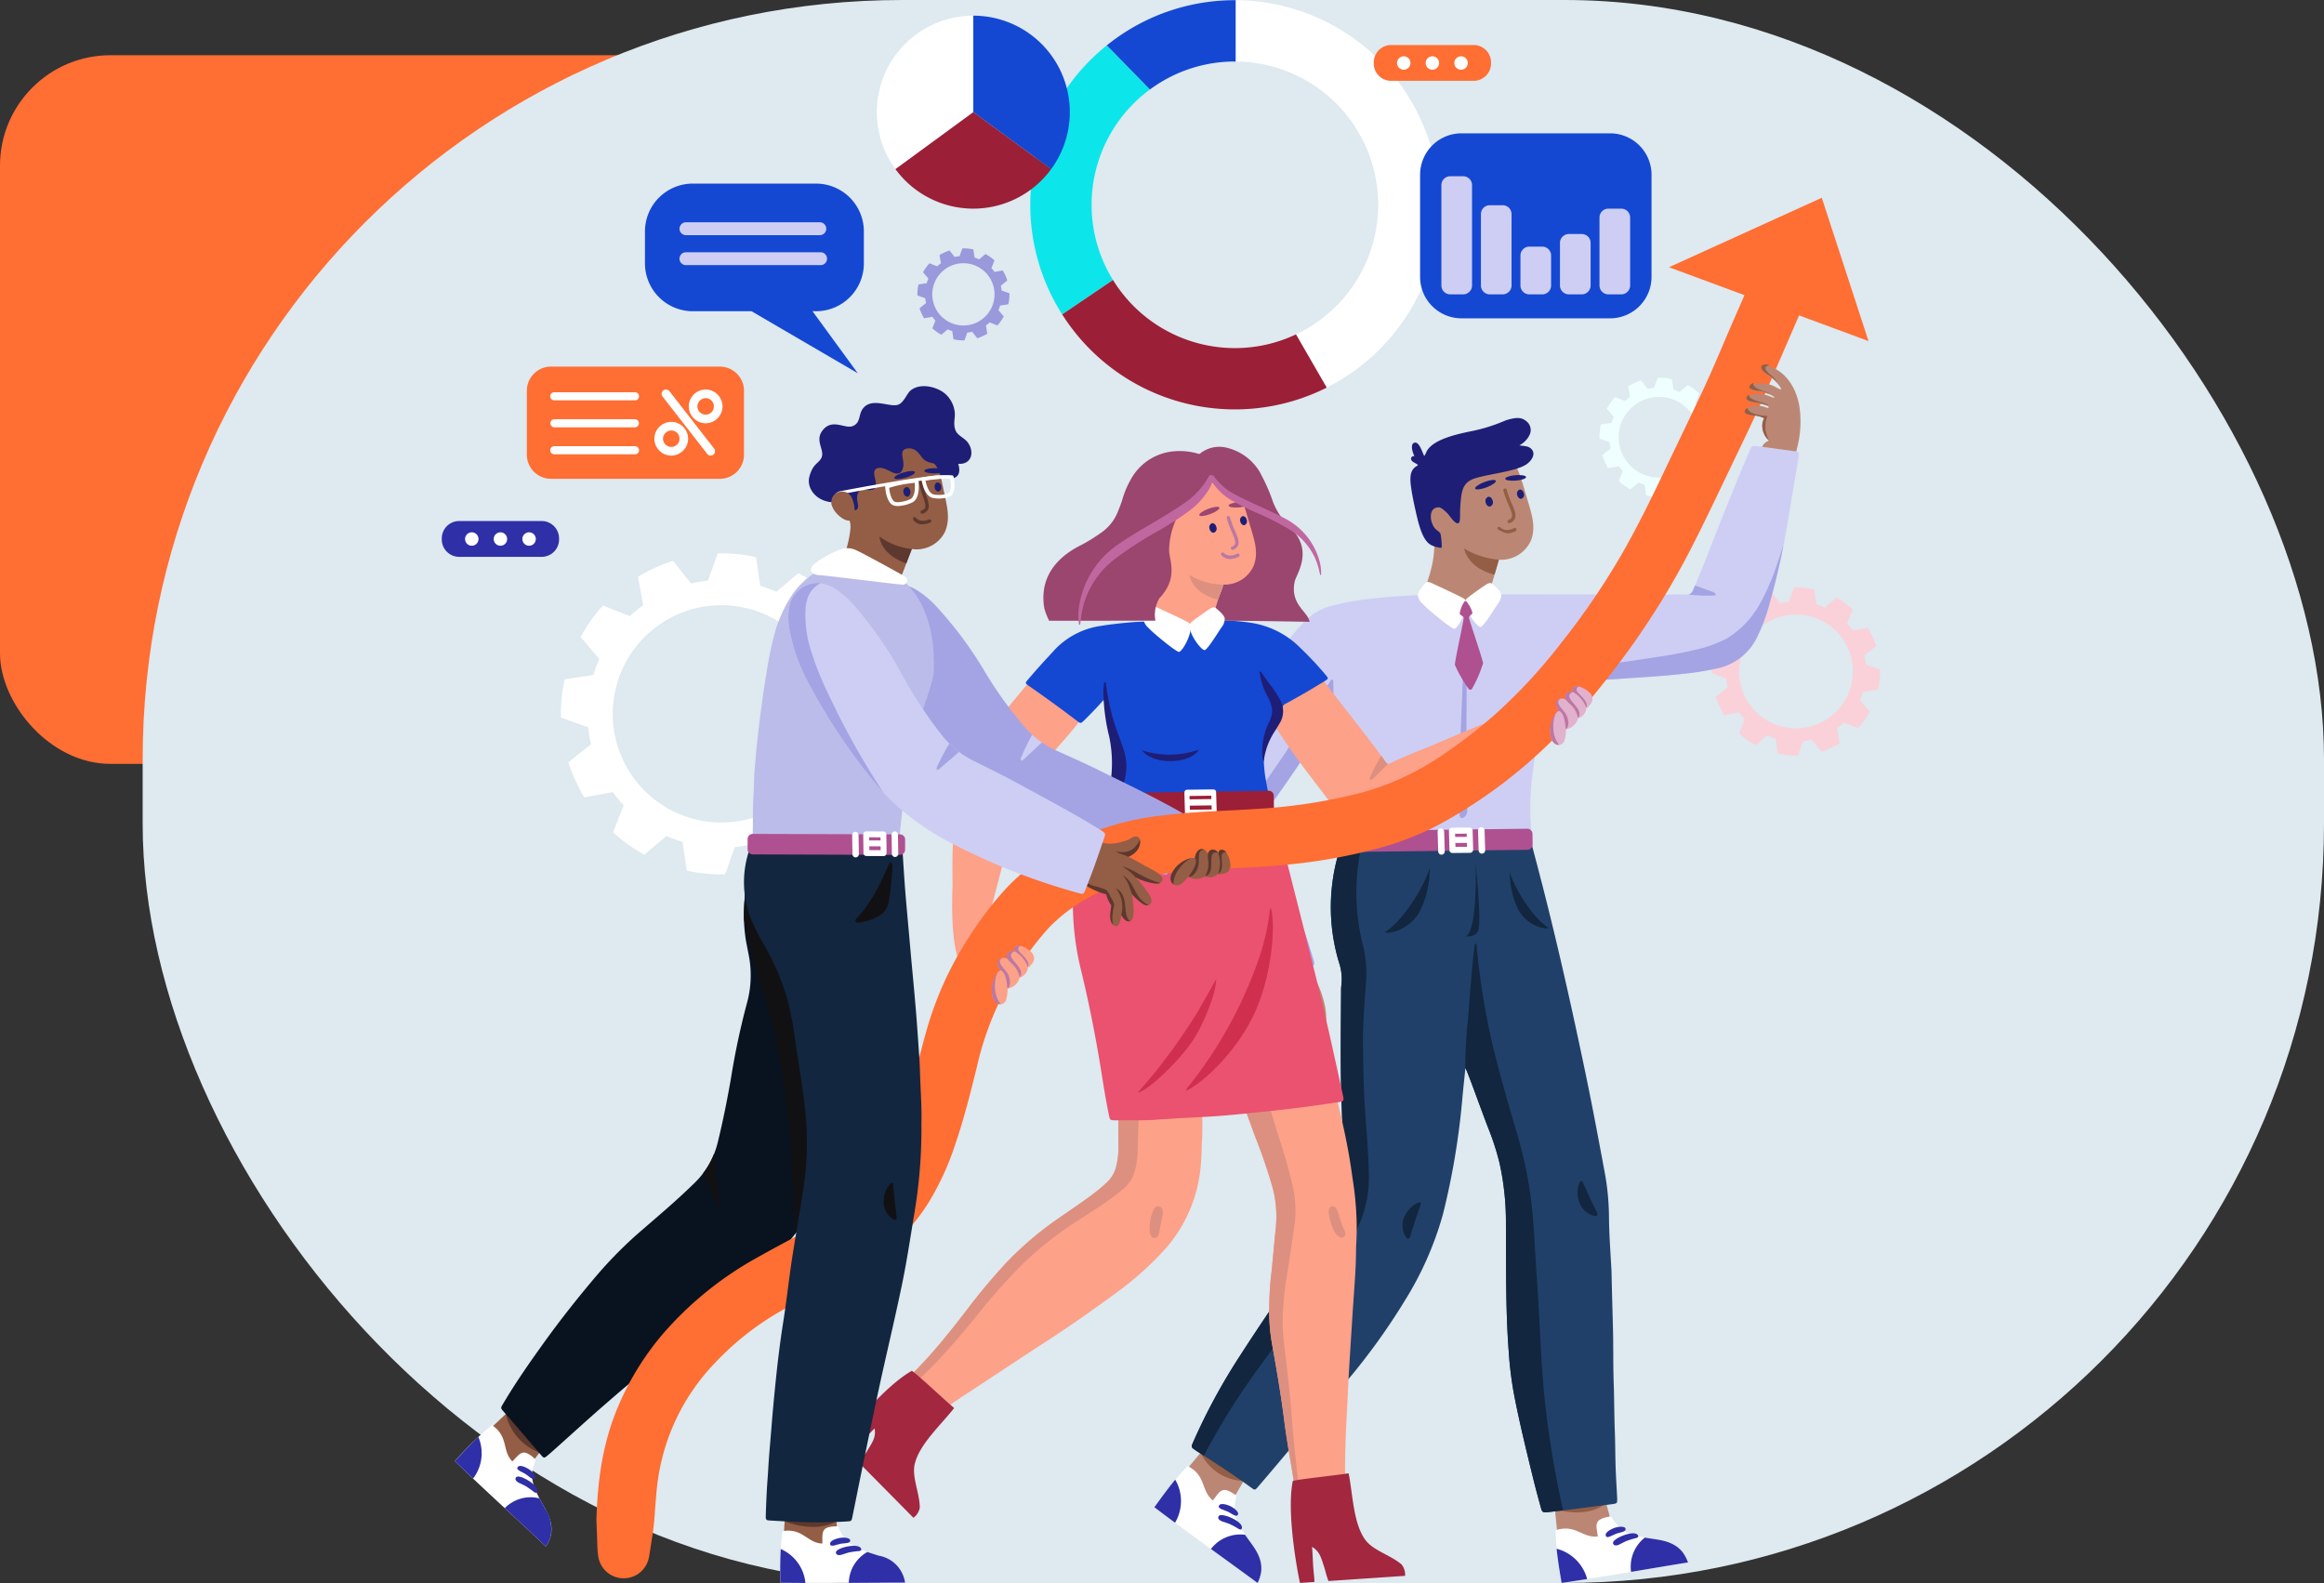 <svg xmlns="http://www.w3.org/2000/svg" width="505" height="344" viewBox="0 0 505 344">
  <rect x="0" y="0" width="505" height="344" fill="#333333" stroke="none"/>
  <g id="Grupo_987222" data-name="Grupo 987222" transform="translate(-180 -2928)">
    <g id="Grupo_987220" data-name="Grupo 987220" transform="translate(0 -14.959)">
      <rect id="Rectángulo_344919" data-name="Rectángulo 344919" width="252" height="154" rx="24" transform="translate(180 2954.959)" fill="#ff6e33"/>
      <rect id="AdobeStock_31320034" width="474" height="344" rx="165" transform="translate(211 2942.959)" fill="#dee9f0"/>
    </g>
    <g id="Grupo_987219" data-name="Grupo 987219" transform="translate(58 1672.041)">
      <g id="Grupo_987217" data-name="Grupo 987217" transform="translate(218 1256)">
        <g id="Grupo_987221" data-name="Grupo 987221">
          <path id="Trazado_731276" data-name="Trazado 731276" d="M331.905,116.718l2.308-.346a12.79,12.79,0,0,0,.306-3.089l-2.2-.784a10.617,10.617,0,0,0-.227-1.366l1.825-1.451a13.125,13.125,0,0,0-1.285-2.828l-2.3.421a10.888,10.888,0,0,0-.877-1.072l.855-2.169a12.875,12.875,0,0,0-2.528-1.8l-1.777,1.511c-.309-.139-.626-.266-.954-.377-.113-.039-.227-.073-.339-.108l-.346-2.308a12.873,12.873,0,0,0-3.09-.306l-.784,2.2a10.542,10.542,0,0,0-1.366.227l-1.451-1.825a12.951,12.951,0,0,0-2.828,1.285l.421,2.3a11.049,11.049,0,0,0-1.07.876l-2.169-.854a12.837,12.837,0,0,0-1.806,2.528l1.511,1.775c-.139.31-.266.627-.377.955-.038.112-.072.226-.106.34l-2.309.344a12.876,12.876,0,0,0-.306,3.089l2.2.784a10.789,10.789,0,0,0,.227,1.365l-1.825,1.452a12.871,12.871,0,0,0,1.286,2.828l2.294-.421a10.367,10.367,0,0,0,.876,1.07l-.855,2.17a12.878,12.878,0,0,0,2.527,1.8l1.777-1.511c.309.139.627.267.955.378.112.039.227.072.339.105l.345,2.311a12.917,12.917,0,0,0,3.09.306l.785-2.2a10.772,10.772,0,0,0,1.364-.227l1.452,1.824a13.009,13.009,0,0,0,2.828-1.285l-.421-2.294a10.9,10.9,0,0,0,1.071-.878l2.168.856a12.859,12.859,0,0,0,1.805-2.528l-1.51-1.776c.139-.31.267-.627.379-.955.038-.112.07-.226.105-.339m-2.034-.318a8.757,8.757,0,1,1-6-11.271,8.757,8.757,0,0,1,6,11.271" transform="translate(-57.073 -18.61)" fill="#effefe"/>
          <path id="Trazado_731277" data-name="Trazado 731277" d="M371.452,179.25l3.261-.488a18.13,18.13,0,0,0,.43-4.363l-3.107-1.107a14.957,14.957,0,0,0-.321-1.929l2.578-2.048a18.46,18.46,0,0,0-1.814-3.993l-3.241.593A15.238,15.238,0,0,0,368,164.4l1.208-3.063a18.106,18.106,0,0,0-3.57-2.549l-2.508,2.133c-.437-.2-.886-.375-1.348-.531-.161-.055-.321-.1-.48-.152l-.487-3.26a18.147,18.147,0,0,0-4.364-.433l-1.109,3.109a14.835,14.835,0,0,0-1.928.321l-2.049-2.578a18.351,18.351,0,0,0-3.994,1.814l.6,3.242a15.006,15.006,0,0,0-1.512,1.237l-3.065-1.207a18.1,18.1,0,0,0-2.549,3.571l2.134,2.507c-.2.437-.375.885-.533,1.348-.055.161-.1.32-.15.481l-3.261.486a18.211,18.211,0,0,0-.431,4.363l3.108,1.107a15.276,15.276,0,0,0,.32,1.928l-2.577,2.049a18.34,18.34,0,0,0,1.815,3.995l3.241-.593a15.011,15.011,0,0,0,1.239,1.511l-1.208,3.065a18.175,18.175,0,0,0,3.569,2.548l2.508-2.134c.437.2.887.377,1.35.534.159.055.319.1.479.149l.487,3.263a18.218,18.218,0,0,0,4.364.431l1.108-3.109a14.961,14.961,0,0,0,1.927-.32l2.05,2.576a18.342,18.342,0,0,0,3.993-1.814l-.593-3.24a15.448,15.448,0,0,0,1.512-1.24l3.062,1.208a18.094,18.094,0,0,0,2.55-3.571l-2.133-2.507c.2-.438.376-.886.534-1.349.054-.159.1-.32.149-.479m-2.872-.449a12.367,12.367,0,1,1-8.474-15.917A12.366,12.366,0,0,1,368.58,178.8" transform="translate(-62.612 -28.948)" fill="#fad1d9"/>
          <path id="Trazado_731278" data-name="Trazado 731278" d="M94.465,190.815l6.224-.932a34.566,34.566,0,0,0,.823-8.329L95.58,179.44a28.388,28.388,0,0,0-.612-3.683l4.921-3.909a35.151,35.151,0,0,0-3.465-7.623l-6.186,1.133a29.2,29.2,0,0,0-2.366-2.888l2.306-5.847a34.614,34.614,0,0,0-6.815-4.865l-4.788,4.072c-.834-.374-1.69-.716-2.573-1.015-.306-.105-.613-.195-.917-.289l-.929-6.223a34.638,34.638,0,0,0-8.329-.827l-2.117,5.935a28.554,28.554,0,0,0-3.68.612L56.117,149.1a35.019,35.019,0,0,0-7.624,3.464l1.136,6.19a28.8,28.8,0,0,0-2.886,2.361l-5.85-2.3a34.571,34.571,0,0,0-4.866,6.817l4.075,4.787c-.377.834-.717,1.69-1.018,2.574-.1.3-.194.61-.287.916l-6.225.929a34.679,34.679,0,0,0-.823,8.328l5.933,2.114a29.014,29.014,0,0,0,.611,3.681l-4.92,3.912a34.98,34.98,0,0,0,3.465,7.626l6.186-1.134a28.757,28.757,0,0,0,2.365,2.885l-2.306,5.85a34.772,34.772,0,0,0,6.813,4.865l4.788-4.074c.835.374,1.693.718,2.578,1.018.3.105.61.193.915.284l.928,6.229a34.791,34.791,0,0,0,8.33.824l2.116-5.935a28.77,28.77,0,0,0,3.679-.612l3.913,4.919a35.075,35.075,0,0,0,7.623-3.463l-1.133-6.186A29.7,29.7,0,0,0,86.52,203.6l5.846,2.306a34.585,34.585,0,0,0,4.867-6.817L93.161,194.3c.372-.836.717-1.692,1.019-2.576.1-.3.192-.609.285-.915m-5.484-.857A23.608,23.608,0,1,1,72.8,159.573a23.607,23.607,0,0,1,16.178,30.385" transform="translate(-5.869 -27.269)" fill="#fff"/>
          <path id="Trazado_731279" data-name="Trazado 731279" d="M144.774,78.586l1.784-.267a9.931,9.931,0,0,0,.236-2.387l-1.7-.606a8.312,8.312,0,0,0-.175-1.056l1.41-1.12a10.066,10.066,0,0,0-.993-2.185l-1.773.324a8.524,8.524,0,0,0-.678-.827l.661-1.676a9.953,9.953,0,0,0-1.954-1.395l-1.372,1.167q-.358-.161-.738-.291c-.088-.03-.175-.055-.262-.082l-.267-1.783a9.933,9.933,0,0,0-2.387-.237l-.606,1.7a8.323,8.323,0,0,0-1.055.175l-1.121-1.41a10.028,10.028,0,0,0-2.185.993l.325,1.774a8.284,8.284,0,0,0-.827.677l-1.676-.661a9.9,9.9,0,0,0-1.395,1.954l1.167,1.372q-.161.359-.292.738c-.029.088-.055.175-.082.263l-1.783.266a9.926,9.926,0,0,0-.236,2.387l1.7.606a8.468,8.468,0,0,0,.175,1.055l-1.41,1.121a10.036,10.036,0,0,0,.994,2.186l1.773-.325a8.308,8.308,0,0,0,.677.827l-.66,1.677A9.973,9.973,0,0,0,132,84.933l1.373-1.167c.239.107.485.205.738.292.087.03.175.055.262.082l.266,1.785a9.976,9.976,0,0,0,2.387.236l.606-1.7a8.3,8.3,0,0,0,1.055-.175l1.122,1.409a10,10,0,0,0,2.184-.993l-.324-1.772a8.636,8.636,0,0,0,.826-.678l1.676.66a9.89,9.89,0,0,0,1.395-1.953L144.4,79.587c.108-.24.206-.485.293-.738.029-.087.055-.174.082-.262M143.2,78.34a6.766,6.766,0,1,1-4.636-8.708A6.765,6.765,0,0,1,143.2,78.34" transform="translate(-23.447 -12.235)" fill="#9999dc"/>
          <path id="Trazado_731280" data-name="Trazado 731280" d="M170.213,46.691A31.108,31.108,0,0,1,182.89,21.636l-9.378-9.589a44.4,44.4,0,0,0-9.69,58.467l11.04-7.478a30.943,30.943,0,0,1-4.649-16.344" transform="translate(-29.011 -2.228)" fill="#0ce6ea"/>
          <path id="Trazado_731281" data-name="Trazado 731281" d="M205.122,13.327c.072,0,.143,0,.214.006V0l-.214,0a44.252,44.252,0,0,0-27.837,9.819l9.378,9.589a30.966,30.966,0,0,1,18.459-6.081" transform="translate(-32.783)" fill="#1448d3"/>
          <path id="Trazado_731282" data-name="Trazado 731282" d="M255.949,44.464A44.514,44.514,0,0,0,211.7,0V13.334a31.129,31.129,0,0,1,13.058,59.289l6.68,11.569a44.512,44.512,0,0,0,24.512-39.728" transform="translate(-39.147 -0.001)" fill="#fff"/>
          <path id="Trazado_731283" data-name="Trazado 731283" d="M202.923,89.4A31.142,31.142,0,0,1,176.436,74.6L165.4,82.081a44.423,44.423,0,0,0,57.479,15.906L216.2,86.417A30.937,30.937,0,0,1,202.923,89.4" transform="translate(-30.585 -13.795)" fill="#9b1f36"/>
          <path id="Trazado_731284" data-name="Trazado 731284" d="M136.94,4.129a20.963,20.963,0,0,0-16.919,33.346L136.94,25.1Z" transform="translate(-21.446 -0.764)" fill="#fff"/>
          <path id="Trazado_731285" data-name="Trazado 731285" d="M141.7,4.129V25.1l16.919,12.379A20.963,20.963,0,0,0,141.7,4.129" transform="translate(-26.202 -0.764)" fill="#1448d3"/>
          <path id="Trazado_731286" data-name="Trazado 731286" d="M120.941,42.231a20.961,20.961,0,0,0,33.837,0L137.86,29.852Z" transform="translate(-22.364 -5.52)" fill="#9b1f36"/>
          <path id="Trazado_731287" data-name="Trazado 731287" d="M302.1,75.7H269.812a9,9,0,0,1-9-9V44.5a9,9,0,0,1,9-9H302.1a9,9,0,0,1,9,9V66.7a9,9,0,0,1-9,9" transform="translate(-48.229 -6.566)" fill="#1448d3"/>
          <path id="Trazado_731288" data-name="Trazado 731288" d="M271.216,72.607h-2.793a1.933,1.933,0,0,1-1.933-1.933V48.866a1.933,1.933,0,0,1,1.933-1.933h2.793a1.933,1.933,0,0,1,1.933,1.933V70.674a1.933,1.933,0,0,1-1.933,1.933" transform="translate(-49.279 -8.679)" fill="#cecef4"/>
          <path id="Trazado_731289" data-name="Trazado 731289" d="M281.753,74.037h-2.793a1.933,1.933,0,0,1-1.933-1.933V56.6a1.934,1.934,0,0,1,1.933-1.934h2.793a1.934,1.934,0,0,1,1.933,1.934V72.1a1.933,1.933,0,0,1-1.933,1.933" transform="translate(-51.227 -10.109)" fill="#cecef4"/>
          <path id="Trazado_731290" data-name="Trazado 731290" d="M292.291,76.077H289.5a1.933,1.933,0,0,1-1.933-1.933V67.629A1.933,1.933,0,0,1,289.5,65.7h2.793a1.933,1.933,0,0,1,1.933,1.933v6.514a1.933,1.933,0,0,1-1.933,1.933" transform="translate(-53.176 -12.148)" fill="#cecef4"/>
          <path id="Trazado_731291" data-name="Trazado 731291" d="M302.828,75.456h-2.793a1.933,1.933,0,0,1-1.933-1.933V64.275a1.934,1.934,0,0,1,1.933-1.934h2.793a1.934,1.934,0,0,1,1.933,1.934v9.248a1.933,1.933,0,0,1-1.933,1.933" transform="translate(-55.124 -11.528)" fill="#cecef4"/>
          <path id="Trazado_731292" data-name="Trazado 731292" d="M313.365,74.205h-2.793a1.933,1.933,0,0,1-1.933-1.933V57.508a1.933,1.933,0,0,1,1.933-1.933h2.793a1.933,1.933,0,0,1,1.933,1.933V72.272a1.933,1.933,0,0,1-1.933,1.933" transform="translate(-57.073 -10.277)" fill="#cecef4"/>
          <path id="Trazado_731293" data-name="Trazado 731293" d="M273.945,15.952a3.781,3.781,0,0,1-3.78,3.783H252.239a3.78,3.78,0,0,1-3.778-3.783v-.218a3.779,3.779,0,0,1,3.778-3.78h17.925a3.78,3.78,0,0,1,3.78,3.78Z" transform="translate(-45.945 -2.21)" fill="#ff6e33"/>
          <path id="Trazado_731294" data-name="Trazado 731294" d="M257.584,16.418a1.459,1.459,0,1,1-1.459-1.459,1.459,1.459,0,0,1,1.459,1.459" transform="translate(-47.093 -2.766)" fill="#fff"/>
          <path id="Trazado_731295" data-name="Trazado 731295" d="M265.221,16.418a1.459,1.459,0,1,1-1.458-1.459,1.459,1.459,0,0,1,1.458,1.459" transform="translate(-48.505 -2.766)" fill="#fff"/>
          <path id="Trazado_731296" data-name="Trazado 731296" d="M272.858,16.418a1.459,1.459,0,1,1-1.459-1.459,1.459,1.459,0,0,1,1.459,1.459" transform="translate(-49.917 -2.766)" fill="#fff"/>
          <path id="Trazado_731297" data-name="Trazado 731297" d="M25.484,142.865a3.781,3.781,0,0,1-3.78,3.782H3.778A3.78,3.78,0,0,1,0,142.865v-.219a3.779,3.779,0,0,1,3.778-3.78H21.7a3.78,3.78,0,0,1,3.78,3.78Z" transform="translate(0 -25.679)" fill="#2f2fa7"/>
          <path id="Trazado_731298" data-name="Trazado 731298" d="M9.124,143.33a1.459,1.459,0,1,1-1.459-1.458,1.459,1.459,0,0,1,1.459,1.458" transform="translate(-1.148 -26.235)" fill="#fff"/>
          <path id="Trazado_731299" data-name="Trazado 731299" d="M16.761,143.33a1.459,1.459,0,1,1-1.458-1.458,1.459,1.459,0,0,1,1.458,1.458" transform="translate(-2.56 -26.235)" fill="#fff"/>
          <path id="Trazado_731300" data-name="Trazado 731300" d="M24.4,143.33a1.459,1.459,0,1,1-1.459-1.458A1.459,1.459,0,0,1,24.4,143.33" transform="translate(-3.972 -26.235)" fill="#fff"/>
          <path id="Trazado_731301" data-name="Trazado 731301" d="M64.566,48.9H91.332a10.4,10.4,0,0,1,10.4,10.405v6.925a10.405,10.405,0,0,1-10.4,10.406h-.759l9.838,13.477L77.325,76.638H64.566a10.407,10.407,0,0,1-10.4-10.406V59.308A10.4,10.4,0,0,1,64.566,48.9" transform="translate(-10.016 -9.043)" fill="#1448d3"/>
          <path id="Trazado_731302" data-name="Trazado 731302" d="M93.968,62.011H64.881a1.4,1.4,0,1,1,0-2.795H93.969a1.4,1.4,0,0,1,0,2.795" transform="translate(-11.739 -10.95)" fill="#cecef4"/>
          <path id="Trazado_731303" data-name="Trazado 731303" d="M93.969,70H64.881a1.4,1.4,0,1,1,0-2.794H93.968a1.4,1.4,0,1,1,0,2.795" transform="translate(-11.739 -12.427)" fill="#cecef4"/>
          <path id="Trazado_731304" data-name="Trazado 731304" d="M27.929,122.075H64.61a5.25,5.25,0,0,0,5.25-5.25V102.943a5.25,5.25,0,0,0-5.25-5.25H27.929a5.25,5.25,0,0,0-5.25,5.25v13.882a5.25,5.25,0,0,0,5.25,5.25" transform="translate(-4.194 -18.065)" fill="#ff6e33" fill-rule="evenodd"/>
          <path id="Trazado_731305" data-name="Trazado 731305" d="M64.438,106.058a3.713,3.713,0,0,1,1.953-1.967,3.616,3.616,0,0,1,2.846,0,3.71,3.71,0,0,1,1.167.795,3.751,3.751,0,0,1,.787,1.172,3.619,3.619,0,0,1,0,2.824,3.777,3.777,0,0,1-.787,1.167,3.71,3.71,0,0,1-1.167.795,3.616,3.616,0,0,1-2.846,0,3.692,3.692,0,0,1-1.167-.795,3.746,3.746,0,0,1-.786-1.167,3.6,3.6,0,0,1,0-2.824m3.771,11.8L58.438,105.3a.894.894,0,0,1-.187-.566.881.881,0,0,1,.076-.368.96.96,0,0,1,.2-.3.97.97,0,0,1,.3-.2.88.88,0,0,1,.368-.077.969.969,0,0,1,.753.377l9.673,12.419a.922.922,0,0,1,.224.638.9.9,0,0,1-.073.359.946.946,0,0,1-.2.3.875.875,0,0,1-.3.2.941.941,0,0,1-.369.073.9.9,0,0,1-.7-.3M67.123,105.82a1.8,1.8,0,0,0-.566.39,1.89,1.89,0,0,0-.386.575,1.705,1.705,0,0,0-.143.687,1.746,1.746,0,0,0,.139.692,1.786,1.786,0,0,0,.381.565,1.852,1.852,0,0,0,.571.386,1.708,1.708,0,0,0,.7.143,1.732,1.732,0,0,0,.706-.143,1.792,1.792,0,0,0,.566-.386,1.845,1.845,0,0,0,.377-.565,1.785,1.785,0,0,0,0-1.379,1.834,1.834,0,0,0-.381-.575,1.809,1.809,0,0,0-.566-.39,1.7,1.7,0,0,0-.7-.144,1.677,1.677,0,0,0-.69.144m-3.417,10.093a3.757,3.757,0,0,1-1.953,1.954,3.506,3.506,0,0,1-1.421.292,3.546,3.546,0,0,1-1.413-.288,3.708,3.708,0,0,1-1.168-.786,3.8,3.8,0,0,1-.79-1.163,3.66,3.66,0,0,1,0-2.86,3.687,3.687,0,0,1,.795-1.163,3.807,3.807,0,0,1,1.168-.781,3.618,3.618,0,0,1,2.837,0,3.784,3.784,0,0,1,1.163.791,3.685,3.685,0,0,1,.786,1.167,3.608,3.608,0,0,1,0,2.833m-4.068-3.062a1.853,1.853,0,0,0-.57.386,1.833,1.833,0,0,0-.387.566,1.739,1.739,0,0,0,0,1.383,1.844,1.844,0,0,0,.957.952,1.72,1.72,0,0,0,.694.143,1.769,1.769,0,0,0,.7-.139,1.764,1.764,0,0,0,.951-.952,1.816,1.816,0,0,0,0-1.391,1.763,1.763,0,0,0-.951-.952,1.768,1.768,0,0,0-.7-.139,1.72,1.72,0,0,0-.694.143" transform="translate(-10.479 -19.193)" fill="#fff"/>
          <path id="Trazado_731306" data-name="Trazado 731306" d="M29.828,106.29h17.48a.879.879,0,1,0,0-1.757H29.828a.879.879,0,1,0,0,1.757" transform="translate(-5.353 -19.33)" fill="#fff"/>
          <path id="Trazado_731307" data-name="Trazado 731307" d="M29.828,113.478h17.48a.879.879,0,1,0,0-1.758H29.828a.879.879,0,1,0,0,1.758" transform="translate(-5.353 -20.659)" fill="#fff"/>
          <path id="Trazado_731308" data-name="Trazado 731308" d="M29.828,120.667h17.48a.879.879,0,1,0,0-1.757H29.828a.879.879,0,1,0,0,1.757" transform="translate(-5.353 -21.989)" fill="#fff"/>
          <path id="Trazado_731309" data-name="Trazado 731309" d="M222.331,260.893a2.739,2.739,0,0,0,1.89.785,4.321,4.321,0,0,0-.146,3.957c.213.423.6.653.768,1.021a4.839,4.839,0,0,1-1.828,1.214c-.5.269-1.724.82-1.688,1.354.048.7,1.243.818,1.728.77a5.5,5.5,0,0,0,2.832-1.25c.174-.124.487-.416.624-.239.172.219-.488.666-.826.9s-.748.515-1.141.737c-.621.351-2.165.873-1.968,1.635.15.578,1.372.6,1.9.51a7.2,7.2,0,0,0,3.045-1.574c.26-.209.714-.679.839-.563.223.209-1.134,1.344-2.074,1.937-.484.306-2.44,1.131-2.268,1.809.086.337.716.518,1.166.492a7.117,7.117,0,0,0,3.885-1.858c.412-.372,1.068-1.291,1.279-1.158.251.159-.526,2.065-1.079,2.969-.224.366-.532.734-.869,1.243-.239.36-.787,1.007-.469,1.554.2.349,1.072.2,1.347.006,2.967-2.1,4.347-5.892,3.662-10.395a22.554,22.554,0,0,0-3.493-8.6q-.209-.339-.419-.669Z" transform="translate(-40.927 -47.612)" fill="#bb8774" fill-rule="evenodd"/>
          <path id="Trazado_731310" data-name="Trazado 731310" d="M222.127,270.874c-.391-.124-.8-.224-.853-.633-.082-.61,1-1.036,1.677-1.408a6.168,6.168,0,0,0,1.818-1.267,6.2,6.2,0,0,1-.519-.624,4.234,4.234,0,0,1-.037-4.311,10.3,10.3,0,0,0,.042,2.4,7.1,7.1,0,0,0,1.4,2.744c-.781.372-3.694,1.481-3.527,3.1" transform="translate(-40.917 -48.565)" fill="#935e45" fill-rule="evenodd"/>
          <path id="Trazado_731311" data-name="Trazado 731311" d="M231.087,280.37c-.815.743-2.11.885-1.84-.445a6.072,6.072,0,0,1,1.072-1.621,11.693,11.693,0,0,0,1.137-1.955,5.844,5.844,0,0,1-.845,2.008c-.464.835-1.254,2.309.476,2.013" transform="translate(-42.385 -51.102)" fill="#935e45" fill-rule="evenodd"/>
          <path id="Trazado_731312" data-name="Trazado 731312" d="M225.511,277.01c-.051.286.109.379.35.445-.776.106-1.624-.3-1.28-.873a4.594,4.594,0,0,1,1.732-1.138,12.809,12.809,0,0,0,1.952-1.324c-.6.822-2.541,1.677-2.755,2.89" transform="translate(-41.515 -50.69)" fill="#935e45" fill-rule="evenodd"/>
          <path id="Trazado_731313" data-name="Trazado 731313" d="M223.744,274.848c-.242-.008-.942-.151-.928-.632.02-.638,1.121-1.154,1.884-1.556a7.49,7.49,0,0,0,2.056-1.372c-.08.738-2.55,1.743-3.182,3a.414.414,0,0,0,.17.555" transform="translate(-41.203 -50.166)" fill="#935e45" fill-rule="evenodd"/>
          <path id="Trazado_731314" data-name="Trazado 731314" d="M219.431,162.889a59.239,59.239,0,0,1,4.978-5.865,12.216,12.216,0,0,1,5.668-3.376,56.613,56.613,0,0,1,8.253-1.547c4.291-.514,8.606-.732,12.919-.962.809-.042,1.621-.044,2.431-.044q20.263,0,40.526.022c1.551,0,3.1.153,4.654.165,2.871.021,5.735-.286,8.6-.147a1.268,1.268,0,0,0,1.347-.947c1.6-3.616,3-7.309,4.445-10.986,2.556-6.505,5.136-13,7.916-19.415.406-.937.527-1.019,1.537-.892,2.645.333,5.288.686,7.932,1.032.1.013.2.036.3.055.925.187.989.262.827,1.23-.753,4.494-1.537,8.983-2.269,13.48a162.555,162.555,0,0,1-4.1,18.581,37.577,37.577,0,0,1-2.839,7.463,12.418,12.418,0,0,1-8.417,6.437,63.1,63.1,0,0,1-7.7,1.213c-4.493.522-9.011.741-13.521,1.065-5.222.376-10.444.611-15.68.549-.169,0-.338,0-.507,0-.5-.022-.755.2-.76.712-.015,1.624-.256,3.229-.431,4.839-.514,4.729-.887,9.473-1.549,14.188a56.55,56.55,0,0,0-.341,12.628c.149,1.782.237,3.568.462,5.344a.814.814,0,0,1-.053.6c-.294.11-.355-.14-.4-.308-.16-.62-.312-1.245-.418-1.876-.071-.425-.255-.558-.682-.514-1.342.139-2.685.269-4.036.325-1.448.06-2.892.253-4.34.3-2.362.077-4.723.2-7.082.3-6.72.28-13.437.149-20.157.1-1.146-.008-2.293-.094-3.437-.172-.8-.055-1.012-.262-.989-1.082.027-.909.118-1.819.23-2.722a65.785,65.785,0,0,0,.379-9.707,51.219,51.219,0,0,0-.972-7.524c-.42-2.428-.848-4.854-1.115-7.306-.043-.394-.13-.782-.2-1.166-.382.015-10.34,15.453-15.787,22.563-1,1.307-1.073.9-.156,2.53a90.42,90.42,0,0,1,6.374,13.549c1.759,4.859,3.489,9.725,4.971,14.676.409,1.368.388,1.36-.9,1.933-2.376,1.057-4.714,2.2-7,3.433-.981.531-1.013.518-1.619-.384-4.123-6.144-7.988-12.446-11.525-18.947a58.5,58.5,0,0,1-4.438-9.981,29.758,29.758,0,0,1-.9-3.532,14.472,14.472,0,0,1,1.09-8.217,70.075,70.075,0,0,1,3.629-7.242q3.828-7.085,7.911-14.028c1.393-2.356,6.72-10.14,6.93-10.423" transform="translate(-36.921 -21.977)" fill="#cecef4"/>
          <path id="Trazado_731315" data-name="Trazado 731315" d="M337.632,158.248a1.982,1.982,0,0,0,.4-.031.381.381,0,0,0,.236-.156c.072-.14-.025-.254-.139-.333a2.052,2.052,0,0,0-.428-.263c-1.3-.478-2.6-.958-3.91-1.413-.146.338-.285.679-.434,1.016-.223.5-.48.823-.945.917l-.021.039a36.785,36.785,0,0,0,5.241.223" transform="translate(-61.465 -28.857)" fill="#a4a4e4"/>
          <path id="Trazado_731316" data-name="Trazado 731316" d="M340.733,157.885a20.3,20.3,0,0,1-7.4,7.742,27.46,27.46,0,0,1-7.056,2.457c-3.349.815-6.754,1.324-10.16,1.832-3.138.468-6.274.985-9.44,1.168-3.2.186-6.41.2-9.615.307-.978.031-1.955.092-2.931.16-.657.046-.79.152-.8.787-.011,1-.017,2-.008,3,.077-.34.321-.488.731-.47.169.007.338,0,.507,0,5.235.062,10.457-.174,15.68-.549,4.51-.324,9.027-.543,13.521-1.065a63.105,63.105,0,0,0,7.7-1.213,12.418,12.418,0,0,0,8.417-6.437,37.63,37.63,0,0,0,2.839-7.463c1.223-4.279,2.24-8.6,3.092-12.963-.427,1.293-.85,2.587-1.3,3.872a48,48,0,0,1-3.777,8.831" transform="translate(-54.241 -26.847)" fill="#a4a4e4"/>
          <path id="Trazado_731317" data-name="Trazado 731317" d="M232.778,181.121c-.3.091-.39.367-.527.588q-2.411,3.867-4.812,7.74c-2.087,3.353-4.154,6.72-6.416,9.959-2.8,4.014-5.5,8.1-8,12.3a1.622,1.622,0,0,0,.036,1.931c2.782,4.512,5.45,9.093,7.834,13.829,2.643,5.247,4.958,10.646,7.178,16.085,0,.01.007.02.011.029.976-.443.964-.548.591-1.794-1.482-4.951-3.212-9.817-4.97-14.676a90.3,90.3,0,0,0-6.375-13.548c-.915-1.627-.844-1.223.156-2.531,5.447-7.11,15.405-22.547,15.787-22.563.012.068.026.139.038.207-.164-2.29-.2-4.585-.247-6.879,0-.247.058-.555-.28-.681" transform="translate(-39.335 -33.493)" fill="#a4a4e4"/>
          <path id="Trazado_731318" data-name="Trazado 731318" d="M272.633,169.893c.39,2.325.173,20.486.13,26.534-.024,3.31.21,6.611.232,9.919,0,.462.007.926-.02,1.386a1.549,1.549,0,0,1-.523,1.117c-.24.207-.519.4-.83.255-.28-.13-.283-.464-.293-.747-.026-.712-.053-1.423-.051-2.134.007-3.167-.035-6.335.052-9.5.119-4.335.355-8.667.508-13,.069-1.99.143-3.979.232-5.969.117-2.624.293-5.243.563-7.863" transform="translate(-50.163 -31.416)" fill="#a4a4e4"/>
          <path id="Trazado_731319" data-name="Trazado 731319" d="M277.818,143.372l-2.533,8.618a29.616,29.616,0,0,1-13.847-1.2c.854-2.977,1.977-5.46,2.259-8.95.086-1.05.289-2.647-.211-3.59-.354-.666-1.451-.82-1.98-1.353-1.048-1.06-2.134-3.6-.517-4.547a11.061,11.061,0,0,1-.711-5.514c.717-5.2,3.366-8.942,9.47-9.049,2.982-.053,7.63.838,10.019,2.815,1.983,1.639,2.976,5.364,4.054,9.08.988,3.414,2.14,6.254,1.006,9.394a7.068,7.068,0,0,1-7.01,4.294" transform="translate(-48.109 -21.781)" fill="#bb8774" fill-rule="evenodd"/>
          <path id="Trazado_731320" data-name="Trazado 731320" d="M279.157,151.871c-5.995-1.505-6.589-5.669-6.589-5.669a17.756,17.756,0,0,0,7.543,2.425Z" transform="translate(-50.403 -27.035)" fill="#935e45" fill-rule="evenodd"/>
          <path id="Trazado_731321" data-name="Trazado 731321" d="M288.039,127.033c.028.328-.964.677-2.213.779s-2.285-.074-2.312-.4.963-.674,2.213-.779,2.285.074,2.312.4" transform="translate(-52.427 -23.411)" fill="#1e1e77" fill-rule="evenodd"/>
          <path id="Trazado_731322" data-name="Trazado 731322" d="M288.142,131.332a.913.913,0,0,1-.524,1.144c-.4.082-.818-.3-.929-.849a.913.913,0,0,1,.526-1.143c.4-.08.815.3.928.848" transform="translate(-53.009 -24.127)" fill="#1e1e77" fill-rule="evenodd"/>
          <path id="Trazado_731323" data-name="Trazado 731323" d="M279.981,128.09c.123.321-.782.963-2.019,1.431s-2.343.589-2.468.267.786-.966,2.025-1.437,2.339-.586,2.462-.261" transform="translate(-50.942 -23.652)" fill="#1e1e77" fill-rule="evenodd"/>
          <path id="Trazado_731324" data-name="Trazado 731324" d="M279.821,133.3a.967.967,0,0,1-.553,1.21c-.425.085-.865-.316-.981-.9a.957.957,0,0,1,.554-1.205c.423-.086.862.316.98.893" transform="translate(-51.455 -24.483)" fill="#1e1e77" fill-rule="evenodd"/>
          <path id="Trazado_731325" data-name="Trazado 731325" d="M284.358,137.717a.545.545,0,0,0,.068-.02,1.809,1.809,0,0,0,1.09-.967c.355-.86-.111-1.946-.7-3.321a20.255,20.255,0,0,1-1.085-2.957.377.377,0,0,0-.73.188,20.984,20.984,0,0,0,1.123,3.067c.5,1.161.934,2.168.7,2.733a1.116,1.116,0,0,1-.675.558.376.376,0,0,0,.211.719" transform="translate(-52.329 -24.071)" fill="#935e45"/>
          <path id="Trazado_731326" data-name="Trazado 731326" d="M284.161,141.783a4.933,4.933,0,0,0,1.212-.433.381.381,0,0,0,.165-.508.376.376,0,0,0-.505-.165c-1.974.993-2.9-.084-2.934-.13a.381.381,0,0,0-.528-.053.371.371,0,0,0-.057.524c-.321-.432,1.278,1.043,2.647.765" transform="translate(-52.042 -25.964)" fill="#935e45"/>
          <path id="Trazado_731327" data-name="Trazado 731327" d="M261.221,119.632c.212-.1.434-.894.757-1.347,1.548-2.15,5.526-3.223,9.522-4.026a36.637,36.637,0,0,0,7.373-2.321c2.771-.906,3.767-.591,4.793.366a2.408,2.408,0,0,1,.487,2.7,5.015,5.015,0,0,1-2.244,2.332c.72.162,1.781.087,2.435.632,1.3,1.083.29,2.588-.716,3.365-2.084,1.607-7.95,2.159-11.121,3.1-2.09.617-2.978,1.647-3.282,4.392-.086.775-.166,1.778-.2,2.791-.024.712.1,2.425-.353,2.63-.721.33-1.974-1.721-2.44-2.175-.485-.474-1.312-1.25-1.8-1.257-2.4-.029-2.008,3.248-.861,4.574.4.456,1.032.75,1.2,1.169a13.68,13.68,0,0,1,.256,3.052,5.565,5.565,0,0,1-2.5-.718c-1.664-1.094-2.443-4.075-3.171-7.334-.327-1.454-.655-3.013-.891-4.509-.42-2.642-.445-4.464,1.393-5.348-.082-.454-1.389-.642-1.484-1.367a.569.569,0,0,1,.744-.624c-.508-.979-.906-2.648-.066-2.928,1.06-.354,1.684,1.874,2.167,2.85" transform="translate(-47.752 -20.6)" fill="#1e1e77" fill-rule="evenodd"/>
          <path id="Trazado_731328" data-name="Trazado 731328" d="M273.127,158.823c-1.257,1.395,2.171,6.142,3.061,6.121.582-.014,2.815-3.641,3.726-5.005a3.083,3.083,0,0,0,.76-2.089c-.136-.748-1.436-1.819-1.964-2.276s-1.2.085-1.853.5c-.421.272-3.124,2.172-3.729,2.744" transform="translate(-50.455 -28.736)" fill="#fff" fill-rule="evenodd"/>
          <path id="Trazado_731329" data-name="Trazado 731329" d="M270.337,158.8c1.436,1.21-1.307,6.383-2.193,6.484-.579.065-5.809-4.214-6.9-5.44a3.079,3.079,0,0,1-1.04-1.964c.032-.762,1.173-2,1.636-2.525s1.2-.082,1.9.246c.456.213,5.916,2.717,6.595,3.2" transform="translate(-48.116 -28.683)" fill="#fff" fill-rule="evenodd"/>
          <path id="Trazado_731330" data-name="Trazado 731330" d="M273.143,179.371a27.976,27.976,0,0,1-3.05-5.283c-.06-.8,2-9.941,1.909-10.244-.112-.392-.761-.565-.866-.915a6.447,6.447,0,0,1,1.043-2.641.431.431,0,0,1,.174-.047h0a.085.085,0,0,1,.02,0l.021,0v0a.463.463,0,0,1,.176.026,6.454,6.454,0,0,1,1.335,2.5c-.063.36-.69.6-.755,1.007-.051.311,3.027,9.157,3.061,9.961a27.979,27.979,0,0,1-2.431,5.595.467.467,0,0,1-.637.037" transform="translate(-49.945 -29.631)" fill="#af5091"/>
          <path id="Trazado_731331" data-name="Trazado 731331" d="M296.409,398.424l10.474-1.9,3.527,12.864-12.7,2.1Z" transform="translate(-54.811 -73.324)" fill="#bb8774" fill-rule="evenodd"/>
          <path id="Trazado_731332" data-name="Trazado 731332" d="M307.97,400.631c-4.282,3.656-11.189,1.377-11.189,1.377Z" transform="translate(-54.88 -74.084)" fill="#935e45" fill-rule="evenodd"/>
          <path id="Trazado_731333" data-name="Trazado 731333" d="M308.97,404.209c-.5.113-2.279.364-2.831,1.122-.573.782-.213,1.852-.03,3.264-3.389.4-4.823-2.772-9.188-1.335a70.869,70.869,0,0,0,1.32,11.438c9.024-1.3,18.331-3,27.466-4.459a8.39,8.39,0,0,0-1.188-2.248c-1.414-1.755-3.39-2.4-5.588-2.744-2.963-.466-6.394-.777-8.377-2.855a17.252,17.252,0,0,1-1.584-2.184" transform="translate(-54.906 -74.746)" fill="#fff" fill-rule="evenodd"/>
          <path id="Trazado_731334" data-name="Trazado 731334" d="M310.387,409.1c.315.478,1.449-.342,2.359-.647.535-.176,1.854-.347,1.873-.866.031-.931-1.934-.566-2.732-.217-.773.339-1.965,1.021-1.5,1.73" transform="translate(-57.377 -75.261)" fill="#2f2fa7" fill-rule="evenodd"/>
          <path id="Trazado_731335" data-name="Trazado 731335" d="M312.417,411.225c.571.556,1.753-.407,2.643-.763.469-.188,1-.345,1.47-.489.443-.134,1.291-.219,1.2-.606-.187-.826-1.569-.664-2.512-.4-1.191.336-3.655,1.431-2.8,2.257" transform="translate(-57.739 -75.586)" fill="#2f2fa7" fill-rule="evenodd"/>
          <path id="Trazado_731336" data-name="Trazado 731336" d="M320.036,409.892c.877.153,1.76.273,2.606.408,2.2.345,4.175.989,5.589,2.744a8.435,8.435,0,0,1,1.188,2.248c-4.1.655-8.242,1.36-12.372,2.052a8.037,8.037,0,0,1,2.99-7.451" transform="translate(-58.617 -75.796)" fill="#2f2fa7"/>
          <path id="Trazado_731337" data-name="Trazado 731337" d="M303.842,419.457c-1.857.291-3.71.577-5.548.843-.437-2.532-.846-5.042-1.091-7.433a9.242,9.242,0,0,1,6.64,6.59" transform="translate(-54.958 -76.347)" fill="#2f2fa7"/>
          <path id="Trazado_731338" data-name="Trazado 731338" d="M203.064,384.062l8.7,6.134-6.7,11.534-10.4-7.583Z" transform="translate(-35.997 -71.02)" fill="#bb8774" fill-rule="evenodd"/>
          <path id="Trazado_731339" data-name="Trazado 731339" d="M211.6,393.375a10.65,10.65,0,0,1-9.342-6.213Z" transform="translate(-37.401 -71.593)" fill="#935e45" fill-rule="evenodd"/>
          <path id="Trazado_731340" data-name="Trazado 731340" d="M207.825,397.258c-.43-.275-1.858-1.37-2.784-1.232-.96.14-1.47,1.147-2.349,2.267-2.661-2.137-1.405-5.383-5.49-7.488a70.849,70.849,0,0,0-7.231,8.961c7.254,5.522,14.993,10.967,22.435,16.46a8.415,8.415,0,0,0,.77-2.423c.26-2.238-.666-4.1-1.961-5.909-1.745-2.439-3.93-5.1-3.837-7.976a17.224,17.224,0,0,1,.447-2.66" transform="translate(-35.129 -72.267)" fill="#fff" fill-rule="evenodd"/>
          <path id="Trazado_731341" data-name="Trazado 731341" d="M207.142,401.447c-.12.56,1.259.794,2.115,1.228.5.258,1.548,1.079,1.931.729.685-.631-.953-1.777-1.761-2.1-.784-.314-2.106-.686-2.285.143" transform="translate(-38.303 -74.142)" fill="#2f2fa7" fill-rule="evenodd"/>
          <path id="Trazado_731342" data-name="Trazado 731342" d="M207,404.445c0,.8,1.519.965,2.4,1.35.464.2.949.474,1.379.705.405.223,1.062.767,1.276.434.456-.713-.627-1.585-1.478-2.071-1.074-.614-3.583-1.6-3.575-.417" transform="translate(-38.278 -74.686)" fill="#2f2fa7" fill-rule="evenodd"/>
          <path id="Trazado_731343" data-name="Trazado 731343" d="M212.468,409.127c.506.734,1.039,1.447,1.537,2.144,1.3,1.81,2.221,3.67,1.961,5.909a8.415,8.415,0,0,1-.77,2.423c-3.343-2.466-6.747-4.924-10.137-7.385a8.04,8.04,0,0,1,7.409-3.092" transform="translate(-37.919 -75.644)" fill="#2f2fa7"/>
          <path id="Trazado_731344" data-name="Trazado 731344" d="M194.461,403.806c-1.51-1.12-3.013-2.241-4.49-3.365,1.5-2.086,3-4.138,4.535-5.989a9.241,9.241,0,0,1-.045,9.355" transform="translate(-35.129 -72.941)" fill="#2f2fa7"/>
          <path id="Trazado_731345" data-name="Trazado 731345" d="M259.4,273.327c-.207,2.024-.421,4.027-.616,6.033a161.643,161.643,0,0,1-4.273,25.745,71.882,71.882,0,0,1-8.281,18.745,141.691,141.691,0,0,1-12.611,17.485q-7.039,8.441-14.1,16.862-2.57,3.066-5.185,6.1c-.646.753-.685.758-1.481.179-3.745-2.721-7.624-5.242-11.52-7.738-.2-.127-.4-.259-.592-.392-.944-.641-.95-.694-.507-1.714a131.962,131.962,0,0,1,10.225-18.859c4.041-6.276,8.257-12.435,12.467-18.6,2.038-2.984,4.065-5.978,5.822-9.142a43.263,43.263,0,0,0,3-6.64,24.838,24.838,0,0,0,1.07-8.395c0-4.053-.174-8.1-.319-12.15-.3-8.24-.143-16.478-.1-24.717,0-.337.052-.672.075-1.009a11.166,11.166,0,0,0-.354-4.2,41.577,41.577,0,0,1,.01-25.222,1.6,1.6,0,0,1,1.629-1.292q6.712-.544,13.44-.8c2.937-.111,5.876-.072,8.809-.208,3.106-.143,6.214-.065,9.316-.192,2.261-.094,4.522-.139,6.783-.2,1.21-.031,1.237-.054,1.561,1.162q1.281,4.8,2.519,9.6c3.493,13.677,6.562,27.452,9.437,41.269,1.451,6.974,2.751,13.979,4.057,20.981a54.767,54.767,0,0,1,.917,9.566c.033,3.884.331,7.755.539,11.63.025.472.029.945.039,1.417.079,3.781.2,7.561.293,11.341.1,3.951.018,7.9.161,11.85.122,3.409.1,6.821.236,10.227.1,2.6.091,5.2.173,7.8.067,2.125.209,4.247.316,6.371.012.236.028.472.03.708.007.909-.037.99-.92,1.108q-4.566.61-9.138,1.186c-1.541.195-3.083.362-4.626.542-.135.015-.268.036-.4.047-1.093.091-1.217.024-1.5-1.019-.549-2.02-1.109-4.038-1.607-6.071-1.507-6.166-3.026-12.331-4.23-18.564a80.512,80.512,0,0,1-1.147-9.341c-.7-9.407-.54-18.828-.6-28.248a58.835,58.835,0,0,0-1.422-12.758,56.955,56.955,0,0,0-2.515-7.7c-1.575-4.1-4.628-12.684-4.867-12.782" transform="translate(-36.973 -41.235)" fill="#204069"/>
          <path id="Trazado_731346" data-name="Trazado 731346" d="M289.216,338.284c-.254-4.819-.481-9.638-.831-14.452-.3-4.14-.475-8.287-.8-12.426a89.434,89.434,0,0,0-3.339-18.091c-1.654-5.671-3.33-11.331-4.781-17.062a153.943,153.943,0,0,1-4.1-23.923c-.026-.289.032-.615-.289-.864a.768.768,0,0,0-.188.531c-.446,3.38-.707,6.777-.99,10.174-.17,2.051-.308,4.1-.49,6.155a100.764,100.764,0,0,0-.552,10.519c.009-.085.018-.168.026-.253.24.1,3.293,8.685,4.868,12.782a56.927,56.927,0,0,1,2.514,7.7,58.825,58.825,0,0,1,1.422,12.757c.062,9.42-.1,18.841.6,28.248a80.7,80.7,0,0,0,1.147,9.341c1.2,6.235,2.724,12.4,4.231,18.564.5,2.033,1.057,4.051,1.606,6.071.284,1.042.408,1.11,1.5,1.019.134-.011.268-.031.4-.047q1.473-.171,2.948-.342a215.444,215.444,0,0,1-3.693-21.364c-.615-4.992-.945-10.013-1.209-15.033" transform="translate(-50.454 -46.501)" fill="#12263f"/>
          <path id="Trazado_731347" data-name="Trazado 731347" d="M226.691,322.352a104.987,104.987,0,0,0,8.863-13.186,25.692,25.692,0,0,0,2.858-12.907c-.108-4.891-.566-9.769-.883-14.653-.278-4.279-.3-8.569-.39-12.855-.045-2.225.1-4.454.164-6.681.015-.505.071-1.01.106-1.514.154-2.189.316-4.376.459-6.565a26.222,26.222,0,0,0-.848-7.621,46.319,46.319,0,0,1-.938-16.791,34.816,34.816,0,0,1,.973-5.166q-1.654.116-3.308.25a1.6,1.6,0,0,0-1.629,1.293,41.574,41.574,0,0,0-.01,25.221,11.172,11.172,0,0,1,.354,4.2c-.023.337-.073.672-.075,1.009-.041,8.24-.192,16.478.1,24.717.145,4.048.318,8.1.319,12.15a24.837,24.837,0,0,1-1.07,8.395,43.184,43.184,0,0,1-3,6.64c-1.757,3.164-3.784,6.158-5.822,9.141-4.21,6.164-8.425,12.322-12.467,18.6a131.865,131.865,0,0,0-10.224,18.859c-.443,1.02-.438,1.073.506,1.714.2.133.393.264.592.392.415.266.828.534,1.242.8a152.389,152.389,0,0,1,11.657-18.707c4.066-5.644,8.306-11.163,12.465-16.739" transform="translate(-36.973 -41.498)" fill="#12263f"/>
          <path id="Trazado_731348" data-name="Trazado 731348" d="M303.095,319.173a5.654,5.654,0,0,1-.034-3.551c.033-.095.056-.194.1-.286.091-.212.136-.493.411-.522.3-.032.35.262.443.468.557,1.222,1.1,2.45,1.664,3.669.41.883.851,1.752,1.275,2.628.1.21.244.44.1.665-.183.282-.478.194-.734.122a4.486,4.486,0,0,1-3.22-3.193" transform="translate(-55.991 -58.214)" fill="#12263f"/>
          <path id="Trazado_731349" data-name="Trazado 731349" d="M256.662,323.426a5.654,5.654,0,0,1,2.406-2.612c.09-.047.174-.1.267-.143.211-.092.437-.266.656-.1.242.184.076.431,0,.645-.431,1.272-.877,2.539-1.3,3.814-.306.924-.58,1.858-.871,2.788-.07.223-.124.488-.383.553-.327.081-.481-.186-.619-.413a4.486,4.486,0,0,1-.161-4.532" transform="translate(-47.362 -59.267)" fill="#12263f"/>
          <path id="Trazado_731350" data-name="Trazado 731350" d="M251.313,245.355c3.225-1.755,8.125-8.712,9.849-13.949a21.737,21.737,0,0,1-1.766,8.539,9.076,9.076,0,0,1-6.538,5.389,2.929,2.929,0,0,1-1.545.022" transform="translate(-46.472 -42.791)" fill="#12263f"/>
          <path id="Trazado_731351" data-name="Trazado 731351" d="M293.229,244.628c-2.786-1.515-7.017-7.524-8.505-12.047a18.768,18.768,0,0,0,1.525,7.375,7.843,7.843,0,0,0,5.646,4.653,2.538,2.538,0,0,0,1.334.019" transform="translate(-52.65 -43.008)" fill="#12263f"/>
          <path id="Trazado_731352" data-name="Trazado 731352" d="M275.141,230.277s.527,14.007-2.076,15.762c0,0,2.245.285,2.709-1.548.633-2.5-.633-14.214-.633-14.214" transform="translate(-50.495 -42.582)" fill="#12263f"/>
          <path id="Trazado_731353" data-name="Trazado 731353" d="M239.734,224.864a1.15,1.15,0,0,0,1.2,1.1l39.258-.485a1.149,1.149,0,0,0,1.17-1.126L281.331,222a1.148,1.148,0,0,0-1.2-1.1l-39.259.485a1.149,1.149,0,0,0-1.17,1.127Z" transform="translate(-44.326 -40.849)" fill="#af5091" fill-rule="evenodd"/>
          <path id="Trazado_731354" data-name="Trazado 731354" d="M276.388,225.535a.711.711,0,1,0,1.421-.043l-.126-4.278a.711.711,0,1,0-1.421.042Z" transform="translate(-51.086 -40.779)" fill="#fff" fill-rule="evenodd"/>
          <path id="Trazado_731355" data-name="Trazado 731355" d="M265.61,225.809a.711.711,0,1,0,1.421-.04l-.126-4.281a.71.71,0,0,0-1.42.042Z" transform="translate(-49.093 -40.83)" fill="#fff" fill-rule="evenodd"/>
          <path id="Trazado_731356" data-name="Trazado 731356" d="M268.5,221.27l0,.02,0,0,0,.015.112,3.95a.59.59,0,0,0,.012.071.56.56,0,0,0-.016.144.646.646,0,0,0,.644.648l3.858-.038a.648.648,0,0,0,.635-.661l0-.018a.486.486,0,0,0,.019-.158l-.115-3.955a.123.123,0,0,1,0-.03.182.182,0,0,0,0-.02.647.647,0,0,0-.647-.649l-3.86.038a.64.64,0,0,0-.624.537.539.539,0,0,0-.01.105m1.412,3.53-.026-.857,2.521-.024.025.856Zm2.436-2.892.021.7-2.52.026-.02-.7Z" transform="translate(-49.651 -40.791)" fill="#fff" fill-rule="evenodd"/>
          <path id="Trazado_731357" data-name="Trazado 731357" d="M243.44,214.3a8.661,8.661,0,0,1-5.472-2.346,37.754,37.754,0,0,1-5.671-6.166c-3.811-4.96-7.6-9.937-10.927-15.245-.3-.474-.6-.945-.866-1.437-.536-.993-.509-1.141.386-1.79,1.039-.753,2.087-1.5,3.157-2.206,2.167-1.437,4.357-2.839,6.6-4.15.973-.568,1.062-.57,1.7.3,4.115,5.6,8.583,10.924,12.657,16.553.309.426.614.856.923,1.282a.538.538,0,0,0,.769.179c3.532-1.783,7.27-3.083,10.894-4.65,4.35-1.881,8.721-3.716,13.133-5.447.276-.108.549-.225.826-.327.791-.288.893-.273,1.377.459q1.279,1.937,2.508,3.906c.456.727.443.818-.258,1.381-1.36,1.093-2.712,2.2-4.115,3.233-5.433,4-10.849,8.029-16.382,11.895a29.656,29.656,0,0,1-7.9,4.007,12.549,12.549,0,0,1-3.343.575" transform="translate(-40.71 -33.389)" fill="#fda189"/>
          <path id="Trazado_731358" data-name="Trazado 731358" d="M247.36,206.357a.375.375,0,0,0,.039.273c.093.121.234.083.351.016a1.956,1.956,0,0,0,.41-.268c1.055-1.033,2.112-2.063,3.143-3.119.016-.016.031-.033.046-.05a.564.564,0,0,1-.39-.258c-.311-.425-.615-.855-.923-1.282-.05-.068-.1-.134-.149-.2a35.823,35.823,0,0,0-2.386,4.523,1.949,1.949,0,0,0-.141.366" transform="translate(-45.74 -37.255)" fill="#dd9080"/>
          <path id="Trazado_731359" data-name="Trazado 731359" d="M136.152,225.817c-.042-4.035-.073-7.328.187-10.612a61,61,0,0,1,2.177-12.819,25.9,25.9,0,0,1,4.243-8.2q4.648-6.142,9.638-12.014c1.025-1.214,1.025-1.175,2.274-.249,2.856,2.116,5.74,4.2,8.6,6.307,1.283.948,1.416.751.343,2.149-1.964,2.563-4.179,4.912-6.26,7.376-1.273,1.509-2.569,3-3.856,4.5a15.5,15.5,0,0,0-3.5,6.767c-.739,3.273-1.5,6.542-2.323,9.8-1.095,4.354-3.4,13.031-3.4,13.031-3.321,4.76-6.721,10.4-6.721,10.4-1.784-4.1-1.524-13.361-1.4-16.434" transform="translate(-25.16 -33.516)" fill="#fda189"/>
          <path id="Trazado_731360" data-name="Trazado 731360" d="M150.162,208.093a1.008,1.008,0,0,0-.807-.011.832.832,0,0,0,.4.506c1.112.868,2.224,1.739,3.348,2.593l.218.167a15.334,15.334,0,0,1,1.029-1.958c-.106-.047-.21-.1-.319-.134a35.889,35.889,0,0,0-3.864-1.163" transform="translate(-27.618 -38.463)" fill="#bb78a2"/>
          <path id="Trazado_731361" data-name="Trazado 731361" d="M172.675,182.537c-.377.566-3.352,3.653-4.4,4.649-.6.571-.713.575-1.35.087-3.5-2.682-7.081-5.259-10.7-7.784-.638-.446-.656-.553-.14-1.164.934-1.105,1.889-2.194,2.855-3.273.9-1,1.833-1.98,2.737-2.981a17.092,17.092,0,0,1,10.228-5.5c2.339-.386,4.69-.629,7.052-.824,2.334-.192,4.675-.063,7-.208,4.178-.26,8.356-.143,12.535-.159a43.964,43.964,0,0,1,6.094.493,19.237,19.237,0,0,1,10.813,5.5,72.512,72.512,0,0,1,5.525,5.91c.56.668.544.76-.253,1.253q-4.115,2.544-8.366,4.858a1.593,1.593,0,0,0-1,1.507,6.83,6.83,0,0,1-1.162,3.219,17.063,17.063,0,0,1-1.228,1.909,7.641,7.641,0,0,0-1.5,4.708,28.224,28.224,0,0,0,.511,5.69c.219,1.264.5,2.516.734,3.779.134.743.013.874-.719.935-.1.009-.2.008-.3.007-4.575-.034-9.148.147-13.719.262-5.031.128-10.062.3-15.1.417-1.61.037-3.221.115-4.833.155a1.436,1.436,0,0,1-.947-.117.5.5,0,0,1,0-.391c.712-2.2,1.1-4.472,1.606-6.716a11.9,11.9,0,0,0-.026-5.769c-.809-3.021-1.893-10.263-1.958-10.452" transform="translate(-28.796 -30.579)" fill="#1448d3"/>
          <path id="Trazado_731362" data-name="Trazado 731362" d="M204.693,134.276a10.593,10.593,0,0,1,2.281,6.138,31.879,31.879,0,0,0,.425,4.609c.538,3.169-2.683,8.483-3.283,11.847q2.266,0,4.531.01c5.637.02,11.275.139,16.913.226-.342-2.259-4.33-3.752-3.226-8.8.328-1.5,4.172-6.647-.871-11.577a16.014,16.014,0,0,1-3.817-5.572,38.483,38.483,0,0,0-2.4-5.626c-.251-.463-.464-.95-.758-1.385a11.5,11.5,0,0,0-6.691-4.811,6.713,6.713,0,0,0-6.09,1.245,3.6,3.6,0,0,0-1.6,2.584,8.05,8.05,0,0,0,.716,4.7,42.83,42.83,0,0,0,3.868,6.416" transform="translate(-36.989 -22.018)" fill="#9a466e"/>
          <path id="Trazado_731363" data-name="Trazado 731363" d="M204.212,150.14l-2.47,8.4a28.856,28.856,0,0,1-13.5-1.168c.832-2.9,1.927-5.322,2.2-8.725.086-1.023.284-2.58-.205-3.5-.345-.65-1.414-.8-1.929-1.32-1.022-1.033-2.081-3.512-.5-4.432a10.787,10.787,0,0,1-.694-5.375c.7-5.069,3.282-8.717,9.232-8.822,2.907-.051,7.437.818,9.767,2.745,1.933,1.6,2.9,5.229,3.952,8.851.963,3.328,2.086,6.1.981,9.158a6.892,6.892,0,0,1-6.834,4.185" transform="translate(-34.58 -23.151)" fill="#fda189" fill-rule="evenodd"/>
          <path id="Trazado_731364" data-name="Trazado 731364" d="M205.536,158.61c-5.844-1.468-6.164-5.328-6.164-5.328a14.28,14.28,0,0,0,7.346,2.056Z" transform="translate(-36.867 -28.345)" fill="#dd9080" fill-rule="evenodd"/>
          <path id="Trazado_731365" data-name="Trazado 731365" d="M214.176,134.212c.028.32-.94.66-2.158.76s-2.228-.072-2.254-.39.939-.657,2.158-.76,2.228.073,2.253.39" transform="translate(-38.789 -24.741)" fill="#9a466e" fill-rule="evenodd"/>
          <path id="Trazado_731366" data-name="Trazado 731366" d="M214.277,138.4a.89.89,0,0,1-.511,1.115c-.39.079-.8-.289-.906-.827a.89.89,0,0,1,.513-1.115c.39-.077.795.292.9.826" transform="translate(-39.357 -25.438)" fill="#1e1e77" fill-rule="evenodd"/>
          <path id="Trazado_731367" data-name="Trazado 731367" d="M206.32,135.242c.12.313-.762.939-1.968,1.4s-2.285.575-2.405.26.765-.942,1.973-1.4,2.281-.571,2.4-.254" transform="translate(-37.342 -24.976)" fill="#9a466e" fill-rule="evenodd"/>
          <path id="Trazado_731368" data-name="Trazado 731368" d="M206.164,140.324a.943.943,0,0,1-.539,1.179c-.414.082-.843-.308-.956-.875a.934.934,0,0,1,.54-1.176c.412-.084.84.308.955.871" transform="translate(-37.841 -25.785)" fill="#1e1e77" fill-rule="evenodd"/>
          <path id="Trazado_731369" data-name="Trazado 731369" d="M210.586,144.88a.438.438,0,0,0,.066-.02,1.764,1.764,0,0,0,1.063-.943c.346-.838-.108-1.9-.687-3.237a19.731,19.731,0,0,1-1.058-2.883.361.361,0,0,0-.446-.262.365.365,0,0,0-.265.446,20.33,20.33,0,0,0,1.1,2.99c.489,1.132.91,2.113.684,2.665a1.092,1.092,0,0,1-.659.544.367.367,0,0,0,.206.7" transform="translate(-38.694 -25.43)" fill="#bb78a2"/>
          <path id="Trazado_731370" data-name="Trazado 731370" d="M210.4,148.591a4.821,4.821,0,0,0,1.182-.422.371.371,0,0,0,.16-.495.365.365,0,0,0-.492-.161c-1.924.967-2.822-.082-2.859-.128a.371.371,0,0,0-.515-.051.362.362,0,0,0-.055.511,2.6,2.6,0,0,0,2.581.746" transform="translate(-38.414 -27.23)" fill="#bb78a2"/>
          <path id="Trazado_731371" data-name="Trazado 731371" d="M199.638,165.2c-1.225,1.36,2.116,5.988,2.984,5.967.567-.014,2.744-3.549,3.632-4.88a3,3,0,0,0,.74-2.036c-.132-.729-1.4-1.774-1.915-2.219s-1.174.083-1.806.491c-.41.266-3.046,2.118-3.635,2.676" transform="translate(-36.867 -29.932)" fill="#fff" fill-rule="evenodd"/>
          <path id="Trazado_731372" data-name="Trazado 731372" d="M196.919,165.18c1.4,1.18-1.274,6.222-2.138,6.321-.564.064-5.662-4.108-6.725-5.3a3,3,0,0,1-1.013-1.915c.03-.743,1.144-1.95,1.594-2.462s1.172-.08,1.854.24c.444.208,5.766,2.649,6.429,3.119" transform="translate(-34.587 -29.88)" fill="#fff" fill-rule="evenodd"/>
          <path id="Trazado_731373" data-name="Trazado 731373" d="M161.092,155.868a10.681,10.681,0,0,0,.551,1.218q11.543-.006,23.086-.016a7.037,7.037,0,0,1,.847-4.851c4.393-4.665,1.982-8.479,2.132-10.751a16.867,16.867,0,0,1,4.816-11.206c.728-.71,1.481-1.4,2.209-2.106a6.393,6.393,0,0,0,2.015-4.846c-.006-.466.192-1.36-.3-1.565a14.247,14.247,0,0,0-8.942-1.316,11.833,11.833,0,0,0-8.181,6.045,19.962,19.962,0,0,0-1.717,4.044c-.3,1.019-.69,2.011-1.091,3a9.984,9.984,0,0,1-3.74,4.539,35.523,35.523,0,0,1-4.274,2.625,19.145,19.145,0,0,0-2.974,1.809c-3.934,2.938-5.643,6.757-5.013,11.478a9.1,9.1,0,0,0,.574,1.9" transform="translate(-29.659 -22.229)" fill="#9a466e"/>
          <path id="Trazado_731374" data-name="Trazado 731374" d="M212.719,129.523a8.613,8.613,0,0,1,.173.884c.08.782-.239,1.02-1.154.84a11.1,11.1,0,0,1-2.692-1.039,19.245,19.245,0,0,1-6.707-5.2c-.924-1.142-.759-1.483.976-2.058a4.77,4.77,0,0,1,2.528-.138,7.126,7.126,0,0,1,3.685,1.941,17.162,17.162,0,0,1,3.19,4.775" transform="translate(-37.313 -22.689)" fill="#9a466e"/>
          <path id="Trazado_731375" data-name="Trazado 731375" d="M194.079,134.145a8.608,8.608,0,0,0,.082.9c.142.773.514.913,1.342.483a11.1,11.1,0,0,0,2.294-1.75,19.238,19.238,0,0,0,4.985-6.871c.568-1.355.314-1.636-1.514-1.7a4.776,4.776,0,0,0-2.466.574,7.123,7.123,0,0,0-3,2.894,17.163,17.163,0,0,0-1.729,5.476" transform="translate(-35.889 -23.151)" fill="#9a466e"/>
          <path id="Trazado_731376" data-name="Trazado 731376" d="M169.857,159.094a12.756,12.756,0,0,1,.135-4.685,19.949,19.949,0,0,1,8.827-13.046c3.286-2.25,6.8-4.136,10.18-6.23,1.175-.726,2.343-1.465,3.48-2.248a17,17,0,0,0,5.4-5.663c.169-.3.342-.752.786-.579s.261.623.217.966a5.552,5.552,0,0,1-.745,2.024,16.875,16.875,0,0,1-4.93,5.182,71.985,71.985,0,0,1-6.236,3.976,78.652,78.652,0,0,0-9.346,6.062,19.306,19.306,0,0,0-6.5,8.989,20.622,20.622,0,0,0-.854,3.95c-.059.447-.121.893-.181,1.339l-.232-.037" transform="translate(-31.38 -23.411)" fill="#c167a0"/>
          <path id="Trazado_731377" data-name="Trazado 731377" d="M228.977,148.315a9.45,9.45,0,0,0-.469-3.436,14.769,14.769,0,0,0-7.525-8.9c-2.6-1.4-5.328-2.507-7.983-3.78-.921-.443-1.84-.893-2.738-1.38a12.583,12.583,0,0,1-4.422-3.741c-.148-.209-.311-.527-.624-.364s-.143.479-.084.728a4.108,4.108,0,0,0,.708,1.431,12.493,12.493,0,0,0,4.035,3.424,53.438,53.438,0,0,0,4.9,2.434,58.32,58.32,0,0,1,7.355,3.723,14.294,14.294,0,0,1,5.5,6.1,15.232,15.232,0,0,1,.94,2.839c.078.324.159.647.239.971l.168-.045" transform="translate(-37.915 -23.422)" fill="#c167a0"/>
          <path id="Trazado_731378" data-name="Trazado 731378" d="M186.676,199.957a19.341,19.341,0,0,0,12.372-.154c-1.979,3.273-10.03,3.37-12.372.154" transform="translate(-34.52 -36.947)" fill="#1e1e77"/>
          <path id="Trazado_731379" data-name="Trazado 731379" d="M218.161,178.968c-.191.151-.09.33-.066.493a13.9,13.9,0,0,0,1.557,4.733A8.251,8.251,0,0,1,220.7,187a3.765,3.765,0,0,1-.117,1.7,14.059,14.059,0,0,1-.7,1.732c-1.841,3.991-1.271,8.029-.942,8.037a14.9,14.9,0,0,1,2.3-6.363c.4-.59.748-1.212,1.116-1.822a5,5,0,0,0,.1-5.206,21.255,21.255,0,0,0-2.049-3.132c-.672-.866-1.31-1.753-1.9-2.67-.082-.127-.134-.292-.346-.3" transform="translate(-40.321 -33.094)" fill="#1e1e77"/>
          <path id="Trazado_731380" data-name="Trazado 731380" d="M176.7,181.8c.279.107.227.373.248.584a46.8,46.8,0,0,0,2.715,10.985c.385,1.085.786,2.165,1.139,3.259a11.629,11.629,0,0,1-.244,7.742c-.733,2.008-1.542,3.987-2.451,5.924a1.736,1.736,0,0,1-1.06,1.1c-.632.176-.928-.122-.768-.764.43-1.722.9-3.436,1.289-5.168a28.222,28.222,0,0,0,.044-11.837,43.13,43.13,0,0,1-1.258-9.366,15.213,15.213,0,0,1,.123-2.066c.024-.152.006-.333.222-.39" transform="translate(-32.59 -33.618)" fill="#1e1e77"/>
          <path id="Trazado_731381" data-name="Trazado 731381" d="M219.232,337.8a64.937,64.937,0,0,1,.527-7.941c.23-2.324.439-4.65.659-6.975.108-1.146.253-2.29.317-3.439a24.266,24.266,0,0,0-.678-7.341,117.076,117.076,0,0,0-3.948-11.582q-1.379-3.755-2.725-7.52c-.3-.84-.2-.978.694-1.027,4.566-.248,9.108-.816,13.676-1.039,1.576-.077,3.148-.245,4.724-.333.912-.051,1,.023,1.219.916,1.354,5.53,2.625,11.078,3.424,16.724.3,2.149.67,4.29.836,6.458a62.035,62.035,0,0,1,.187,9.267c-.046.624-.046,1.25-.052,1.875-.035,3.49-.316,6.966-.557,10.445-.154,2.232-.294,4.464-.436,6.7q-.284,4.482-.557,8.963-.114,1.921-.2,3.844c-.156,3.648-.376,7.294-.512,10.944q-.179,4.84-.092,9.674a53.628,53.628,0,0,0,.558,7.672,6.113,6.113,0,0,0,2.184,4.062c1.5,1.181,2.932,2.444,4.392,3.673a2.435,2.435,0,0,1,.841.948c.1.272,0,.479-.3.463a4.038,4.038,0,0,1-.869-.166,36.6,36.6,0,0,1-13.984-7.5c-.8-.684-1.562-1.413-2.347-2.115a1.971,1.971,0,0,1-.662-1.28c-.864-6.724-2.247-13.369-3.1-20.094-.669-5.292-1.579-10.541-2.51-15.79a41.51,41.51,0,0,1-.712-8.478" transform="translate(-39.43 -53.735)" fill="#fda189"/>
          <path id="Trazado_731382" data-name="Trazado 731382" d="M226.758,383.747a1.977,1.977,0,0,1-.592-1.315c-.5-6.761-1.514-13.472-2-20.233-.379-5.32-1-10.612-1.645-15.9a41.449,41.449,0,0,1-.249-8.5,65.188,65.188,0,0,1,.959-7.9c.357-2.308.693-4.619,1.038-6.929.17-1.139.377-2.273.5-3.417a24.291,24.291,0,0,0-.276-7.368,116.981,116.981,0,0,0-3.312-11.78q-1.172-3.823-2.311-7.657c-.254-.855-.151-.989.75-.988,4.573,0,9.139-.319,13.712-.292.115,0,.23,0,.345,0-.208-.834-.315-.908-1.2-.858-1.576.089-3.148.257-4.724.333-4.569.223-9.11.791-13.676,1.039-.9.048-1,.187-.694,1.027q1.347,3.764,2.724,7.519a116.942,116.942,0,0,1,3.949,11.582,24.3,24.3,0,0,1,.678,7.342c-.064,1.148-.209,2.293-.318,3.439-.218,2.325-.428,4.652-.659,6.975a65.1,65.1,0,0,0-.527,7.941,41.381,41.381,0,0,0,.712,8.477c.931,5.249,1.84,10.5,2.51,15.791.85,6.724,2.233,13.37,3.1,20.094a1.972,1.972,0,0,0,.663,1.28c.76.681,1.5,1.385,2.273,2.05-.581-.577-1.15-1.166-1.73-1.744" transform="translate(-39.43 -53.735)" fill="#dd9080"/>
          <path id="Trazado_731383" data-name="Trazado 731383" d="M236.452,322.971c0-.164-.012-.328,0-.492a.888.888,0,0,1,.66-.878.867.867,0,0,1,.977.494,5.072,5.072,0,0,1,.557,1.361,20.833,20.833,0,0,0,1.2,3.327,2.144,2.144,0,0,1,.184.558.841.841,0,0,1-.342.866.8.8,0,0,1-.925.012,2.577,2.577,0,0,1-.953-.976,11.032,11.032,0,0,1-1.361-4.273" transform="translate(-43.723 -59.465)" fill="#dd9080"/>
          <path id="Trazado_731384" data-name="Trazado 731384" d="M226.781,394.414c1.884-.458,10.018-1.276,11.935-1.637.068.012.139.022.205.032.915,4.769,1.026,10.757,3.55,14.325,1.7,2.416,5.516,3.35,7.964,5.453a3.64,3.64,0,0,1,.747,2.453l-16.651,1.126c-.445-1.087-.709-2.382-.937-3.05-.64-1.875-.879-3.327-2.637-4.381.156,1.579.16,3.145.285,4.737.077.948.219,1.926.236,2.9l-3.132.211c-.143-.434-3.083-14.736-1.566-22.171" transform="translate(-41.856 -72.632)" fill="#a2273f"/>
          <path id="Trazado_731385" data-name="Trazado 731385" d="M124.029,377.332c-.351-.076-.421-.4-.538-.652a44.833,44.833,0,0,1-3.85-12.2,10.885,10.885,0,0,1,2.762-9.146c2.032-2.29,4.231-4.424,6.244-6.734,2.792-3.2,5.425-6.531,8-9.911,2.533-3.329,5.234-6.516,8.069-9.594a73.2,73.2,0,0,1,12.224-10.27c2.779-1.939,5.616-3.8,8.243-5.955.483-.4.939-.825,1.4-1.246A7,7,0,0,0,168.7,307.9a16.706,16.706,0,0,0,.44-3.816q-.017-3.063-.02-6.124c0-1.65.014-1.61,1.615-1.731,2.071-.157,4.144-.143,6.216-.21,2.959-.1,5.917-.227,8.875-.344.1,0,.2,0,.3-.007,1.122-.012,1.206.044,1.214,1.138.014,1.778.073,3.561-.038,5.332-.122,1.937-.082,3.879-.289,5.816a31.19,31.19,0,0,1-7.474,17.819,67,67,0,0,1-10.676,9.645c-5.084,3.758-10.259,7.392-15.567,10.824-5.972,3.86-11.877,7.822-17.829,11.713a68.857,68.857,0,0,0-6.208,4.555,16.632,16.632,0,0,0-3.324,3.494,8.594,8.594,0,0,0-1.38,3.355,19.863,19.863,0,0,0-.279,4.812c.059.787.048,1.579.048,2.369,0,.284.032.6-.286.788" transform="translate(-22.099 -54.675)" fill="#fda189"/>
          <path id="Trazado_731386" data-name="Trazado 731386" d="M124.145,356.15c2.139-2.284,4.443-4.4,6.564-6.7,2.941-3.2,5.725-6.524,8.449-9.908,2.682-3.333,5.531-6.514,8.511-9.581a74.624,74.624,0,0,1,12.751-10.136c2.887-1.9,5.828-3.718,8.567-5.84.5-.39.981-.815,1.464-1.233A7.22,7.22,0,0,0,172.72,309a17.29,17.29,0,0,0,.574-3.9q.084-3.143.183-6.286c.052-1.693.068-1.651,1.7-1.723,2.107-.093,4.211-.01,6.316-.011,1.948,0,3.9-.016,5.843-.033l0-.235c-.008-1.094-.093-1.15-1.214-1.138-.1,0-.2,0-.3.007-2.959.117-5.917.249-8.876.344-2.071.067-4.144.053-6.215.21-1.6.121-1.618.082-1.615,1.731q0,3.061.021,6.124a16.7,16.7,0,0,1-.44,3.815,7.009,7.009,0,0,1-2.113,3.719c-.461.421-.918.85-1.4,1.246-2.626,2.152-5.463,4.016-8.243,5.955a73.263,73.263,0,0,0-12.224,10.27c-2.834,3.079-5.536,6.266-8.068,9.594-2.573,3.379-5.206,6.707-8,9.911-2.013,2.31-4.212,4.443-6.244,6.734a10.887,10.887,0,0,0-2.761,9.146,44.8,44.8,0,0,0,3.85,12.2c.117.256.186.576.538.652a.55.55,0,0,0,.148-.127,45.127,45.127,0,0,1-3.141-11.759,11.262,11.262,0,0,1,3.109-9.3" transform="translate(-22.1 -54.675)" fill="#dd9080"/>
          <path id="Trazado_731387" data-name="Trazado 731387" d="M191.615,323.032c-.156.769-.315,1.537-.47,2.307-.129.642-.257,1.284-.378,1.928a1.687,1.687,0,0,1-.322.811.823.823,0,0,1-1.45-.128,2.382,2.382,0,0,1-.275-1.035,10.155,10.155,0,0,1,.681-4.236,2.472,2.472,0,0,1,.265-.524,1.006,1.006,0,0,1,1.142-.566,1.046,1.046,0,0,1,.748,1.042c.011.13,0,.262,0,.393l.059.01" transform="translate(-34.893 -59.461)" fill="#dd9080"/>
          <path id="Trazado_731388" data-name="Trazado 731388" d="M121.757,365.418c1.578,1.126,7.515,6.746,9.041,7.962.035.06.074.12.111.176-3.012,3.81-7.47,7.809-8.521,12.051-.714,2.869,1.071,6.364,1.081,9.592a3.64,3.64,0,0,1-1.369,2.168L110.362,385.5c.532-1.047,1.339-2.093,1.7-2.7,1-1.71,1.943-2.841,1.592-4.86-1.093,1.151-2.276,2.178-3.4,3.312-.667.679-1.314,1.426-2.041,2.076L106,381.1c.236-.393,9.135-11.966,15.754-15.679" transform="translate(-19.602 -67.572)" fill="#a2273f"/>
          <path id="Trazado_731389" data-name="Trazado 731389" d="M181.2,282.73c-1.262,0-2.524.01-3.786,0-1.047-.01-1.11-.062-1.32-1.065-.566-2.708-1.024-5.434-1.454-8.165-1.219-7.742-2.7-15.433-4.537-23.055a60.749,60.749,0,0,1-1.858-15.247,28.167,28.167,0,0,1,2.4-10.628c1.381-3.244,2.968-6.4,4.485-9.583a1.71,1.71,0,0,1,1.689-1.071c6.168-.293,12.334-.562,18.511-.645,2.255-.03,4.516-.049,6.77-.163,2.651-.134,5.3-.317,7.948-.5.919-.062,1.086-.008,1.335.919q1.077,4.007,2.1,8.029c2.673,10.566,5.382,21.124,7.986,31.707,1.959,7.961,3.688,15.976,5.446,23.983.288,1.312.236,1.352-1.115,1.559-5.512.847-11.045,1.539-16.591,2.11-4.158.428-8.317.865-12.5,1.079-3.447.176-6.894.354-10.336.608-1.726.127-3.449.116-5.175.128" transform="translate(-31.11 -39.312)" fill="#ea526f"/>
          <path id="Trazado_731390" data-name="Trazado 731390" d="M216.845,242.07c1.108,3.812.142,15-3.666,23.063-3.932,8.324-11.326,15.152-14.826,16.648a3.5,3.5,0,0,1,.829-1.271,93.631,93.631,0,0,0,15.261-28.1,48.059,48.059,0,0,0,2.151-9.759.764.764,0,0,1,.252-.578" transform="translate(-36.679 -44.763)" fill="#d12f4e"/>
          <path id="Trazado_731391" data-name="Trazado 731391" d="M185.495,285.716c1.709-2.033,3.358-3.855,4.856-5.8,1.54-2,3.045-4.014,4.467-6.094,1.4-2.049,2.8-4.1,4.048-6.247s2.423-4.292,3.694-6.55c.131,2.688-2.81,10.161-5.358,13.768-3.1,4.393-9.31,10.354-11.708,10.919" transform="translate(-34.301 -48.269)" fill="#d12f4e"/>
          <path id="Trazado_731392" data-name="Trazado 731392" d="M176.573,214.9a1.082,1.082,0,0,0,.994,1.145l34.942-.494a1.075,1.075,0,0,0,.955-1.172l-.04-2.451a1.084,1.084,0,0,0-.994-1.147l-34.942.494a1.077,1.077,0,0,0-.955,1.174Z" transform="translate(-32.644 -38.977)" fill="#9b1f36" fill-rule="evenodd"/>
          <path id="Trazado_731393" data-name="Trazado 731393" d="M197.974,211.159a.145.145,0,0,0,0,.02l0,0,0,.015.121,4.122c0,.026.006.048.01.073a.729.729,0,0,0-.012.148.624.624,0,0,0,.535.677l5.834-.072a.619.619,0,0,0,.518-.689c0-.007,0-.011,0-.02a.684.684,0,0,0,.015-.165l-.122-4.124a.151.151,0,0,1,0-.032c0-.009,0-.015,0-.02a.624.624,0,0,0-.536-.679l-5.836.072a.582.582,0,0,0-.509.562.753.753,0,0,0-.007.108m1.186,3.684-.026-.892,4.733-.061.028.893Zm4.644-3.052.024.73-4.735.06-.02-.729Z" transform="translate(-36.609 -38.91)" fill="#fff" fill-rule="evenodd"/>
          <path id="Trazado_731394" data-name="Trazado 731394" d="M120.575,155.84a7.23,7.23,0,0,1,3.544.99,21.2,21.2,0,0,1,4.813,4.028,83.641,83.641,0,0,1,10.3,13.944,87.851,87.851,0,0,0,8.7,12.058,19.4,19.4,0,0,0,6.762,5.009c3.1,1.4,6.222,2.765,9.272,4.278,5.87,2.911,11.793,5.722,17.506,8.941,1.853,1.043,1.545.869,1.06,2.559-.967,3.363-2.011,6.7-3.179,10-.1.27-.2.536-.3.8a.578.578,0,0,1-.747.411c-.217-.053-.436-.092-.652-.145a134.175,134.175,0,0,1-26.807-9.34,53.2,53.2,0,0,1-13.731-9.053,70,70,0,0,1-5.534-6.053,121.89,121.89,0,0,1-11.894-16.925,37.687,37.687,0,0,1-4.645-11.242,13.041,13.041,0,0,1-.29-5.018,6.113,6.113,0,0,1,5.822-5.248" transform="translate(-21.194 -28.818)" fill="#a4a4e4"/>
          <path id="Trazado_731395" data-name="Trazado 731395" d="M119.727,170.263a24.716,24.716,0,0,1-1.55-8.972c.091-2.343.887-4.285,2.957-5.419-.184-.017-.371-.029-.559-.031a6.11,6.11,0,0,0-5.821,5.248,13.02,13.02,0,0,0,.289,5.017,37.669,37.669,0,0,0,4.645,11.242,121.842,121.842,0,0,0,11.894,16.925c1.408,1.692,2.85,3.351,4.391,4.918a163.254,163.254,0,0,1-12.533-20.569,62.133,62.133,0,0,1-3.713-8.36" transform="translate(-21.194 -28.818)" fill="#a4a4e4"/>
          <path id="Trazado_731396" data-name="Trazado 731396" d="M154.406,201.465a1.066,1.066,0,0,0,.72-.4c1.275-1.179,2.55-2.358,3.81-3.552a19.073,19.073,0,0,1-2.108-1.675,45.841,45.841,0,0,0-2.243,4.606,1.292,1.292,0,0,0-.178,1.017" transform="translate(-28.543 -36.215)" fill="#cecef4"/>
          <path id="Trazado_731397" data-name="Trazado 731397" d="M96.152,211.162c-3.62,0-7.24.006-10.86-.006-.624,0-1.247-.082-1.871-.111-.447-.02-.667-.227-.635-.682.233-3.317.021-6.645.256-9.963.12-1.706.086-3.418.221-5.127.241-3.049.511-6.1.876-9.132.494-4.115,1.042-8.223,1.722-12.312a79.7,79.7,0,0,1,1.756-8.5,28.616,28.616,0,0,1,3.577-8.093,16.936,16.936,0,0,1,9.435-7.1,14.058,14.058,0,0,1,12.464,1.745c1.91,1.29,9.7,5.941,9.12,21.62-.1,2.8-4.252,13.145-4.782,15.521a94.78,94.78,0,0,0-1.674,11.017q-.482,4.711-1.012,9.417c-.163,1.46-.236,1.483-1.716,1.529-5.625.174-11.25.284-16.877.174" transform="translate(-15.308 -27.63)" fill="#bcbcea"/>
          <path id="Trazado_731398" data-name="Trazado 731398" d="M108.057,134.446c.413.955.092,2.492-.074,3.5a29.019,29.019,0,0,1-2.226,6.852c3.537.372,6.943,1.474,10.417,2.262.893.2,1.788.4,2.682.6l2.729-7.125a6.891,6.891,0,0,0,7.147-3.626c1.346-2.964.448-5.814-.248-9.208-.758-3.695-1.433-7.391-3.232-9.138-2.169-2.108-6.615-3.334-9.518-3.515-5.939-.371-8.805,3.06-9.906,8.057a10.776,10.776,0,0,0,.262,5.413c-1.646.791-.788,3.348.148,4.458.473.56,1.527.794,1.818,1.469" transform="translate(-19.446 -21.27)" fill="#935e45" fill-rule="evenodd"/>
          <path id="Trazado_731399" data-name="Trazado 731399" d="M122.527,148.818c-5.708-1.929-5.843-5.807-5.843-5.807a14.652,14.652,0,0,0,7.032,2.7Z" transform="translate(-21.577 -26.445)" fill="#5d382e" fill-rule="evenodd"/>
          <path id="Trazado_731400" data-name="Trazado 731400" d="M132.824,129.487a.891.891,0,0,1-.6,1.071c-.4.047-.771-.352-.837-.9s.2-1.021.6-1.07.769.355.835.9" transform="translate(-24.294 -23.778)" fill="#1e1e77" fill-rule="evenodd"/>
          <path id="Trazado_731401" data-name="Trazado 731401" d="M133.061,125.337c0,.32-.99.583-2.211.585s-2.215-.249-2.215-.569.989-.58,2.212-.585,2.215.25,2.215.569" transform="translate(-23.787 -23.072)" fill="#1e1e77" fill-rule="evenodd"/>
          <path id="Trazado_731402" data-name="Trazado 731402" d="M124.584,130.756c.068.573-.214,1.082-.632,1.132s-.815-.374-.883-.948a.933.933,0,0,1,.632-1.129c.418-.051.813.374.883.945" transform="translate(-22.756 -24.004)" fill="#1e1e77" fill-rule="evenodd"/>
          <path id="Trazado_731403" data-name="Trazado 731403" d="M125.129,125.76c.095.322-.835.875-2.074,1.234s-2.323.39-2.418.067.839-.878,2.078-1.239,2.32-.388,2.413-.062" transform="translate(-22.307 -23.213)" fill="#1e1e77" fill-rule="evenodd"/>
          <path id="Trazado_731404" data-name="Trazado 731404" d="M127.942,135.229a.454.454,0,0,0,.068-.015,1.764,1.764,0,0,0,1.134-.856c.412-.808.044-1.9-.426-3.282a19.68,19.68,0,0,1-.824-2.957.367.367,0,0,0-.723.126,20.341,20.341,0,0,0,.853,3.068c.4,1.167.739,2.179.469,2.71a1.091,1.091,0,0,1-.7.49.367.367,0,0,0,.149.715" transform="translate(-23.515 -23.635)" fill="#5d382e"/>
          <path id="Trazado_731405" data-name="Trazado 731405" d="M128.164,139.329a4.772,4.772,0,0,0,1.211-.327.371.371,0,0,0,.2-.48.367.367,0,0,0-.478-.2c-2,.81-2.806-.307-2.84-.355a.372.372,0,0,0-.509-.093c-.167.115-.132.511.016.675a2.437,2.437,0,0,0,2.4.78" transform="translate(-23.232 -25.484)" fill="#5d382e"/>
          <path id="Trazado_731406" data-name="Trazado 731406" d="M126.556,122.692s-.841-2.86-1.669-3.016c-2.4-.45-2.211-1.28-3.524-2.566a2.576,2.576,0,0,0-2.37-.61c-1.436.4-.606,1.991-.583,3.281.011.919-.289,1.9-1.069,2.08-1.338.308-2.9-1.585-4.529-1.134-1.949.54.692,3.7-.946,4.622-.831.3-1.676-.02-2.656.11-.97.417-.974,1.761-.736,2.889.435,1.693-.97,1.893-1.34.963-.569-1.323-.989-3.221-2.471-3.255a1.877,1.877,0,0,0-1.777,2.07c-3.476-.243-5.617-3.088-4.891-5.646.754-2.669,1.845-2.715,2.516-3.854,1.012-1.719-1.463-3.739.285-6.052,2.1-2.782,4.879-.324,6.563-.983,1.894-.735,1.171-2.594,2.36-3.965,2.032-2.34,5.872.032,7.631-.728,1.2-.519,1.845-2.443,2.62-3.061,2.266-1.816,5.939-.647,7.485.7a6.255,6.255,0,0,1,2.118,4.185c.086,1.162-.41,2.466.19,3.859.492,1.13,1.922,1.55,2.687,2.636,1.386,1.969.845,4.749-2.12,4.569.812,2.858-.755,3.707-3.774,2.9" transform="translate(-18.095 -19.029)" fill="#1e1e77" fill-rule="evenodd"/>
          <path id="Trazado_731407" data-name="Trazado 731407" d="M130.093,131.514c-1.386-.579-1.914-2.409-2.221-3.935a.394.394,0,0,1,.062-.3.407.407,0,0,1,.259-.167c.523-.1,1.056-.183,1.584-.254a23.227,23.227,0,0,1,4.717-.2.4.4,0,0,1,.362.315c.2.972.541,3.321-.591,4.174a3.284,3.284,0,0,1-1.488.474,6.67,6.67,0,0,1-2.683-.1m-.205-3.872c-.381.051-.762.11-1.141.176.275,1.241.725,2.58,1.663,2.971a6.228,6.228,0,0,0,2.256.048,2.5,2.5,0,0,0,1.107-.316c.489-.368.619-1.569.348-3.1a22.814,22.814,0,0,0-4.233.221" transform="translate(-23.645 -23.412)" fill="#fff"/>
          <path id="Trazado_731408" data-name="Trazado 731408" d="M120.013,133.385c-1.4-.549-1.738-3.024-1.82-4.065a.413.413,0,0,1,.275-.42,24.431,24.431,0,0,1,4.838-1.109c.557-.075,1.122-.136,1.679-.183a.433.433,0,0,1,.312.1.417.417,0,0,1,.15.284c.136,1.633.136,3.634-1.1,4.608a6.979,6.979,0,0,1-2.687.853,3.482,3.482,0,0,1-1.647-.064m3.409-4.771a23.978,23.978,0,0,0-4.353.957c.173,1.627.657,2.807,1.261,3.044a2.66,2.66,0,0,0,1.214.011,6.488,6.488,0,0,0,2.271-.677c.835-.658.9-2.14.815-3.474-.4.038-.808.086-1.208.139" transform="translate(-21.856 -23.597)" fill="#fff"/>
          <path id="Trazado_731409" data-name="Trazado 731409" d="M127.246,126.682c.024.249.061.495.108.74-5.547.4-16.156,2.4-20.108,3.16-2.087.391-1.827,1.416-1.827,1.416a2.958,2.958,0,0,0-.447,1.175c-.26-.035-1.133-2.543.93-3.045,3.819-.712,15.569-2.933,21.345-3.446" transform="translate(-19.336 -23.426)" fill="#fff"/>
          <path id="Trazado_731410" data-name="Trazado 731410" d="M104.18,134.5c.555,1.35,2.724,3.229,3.908,2.743s.937-3.152.381-4.506a2.339,2.339,0,1,0-4.29,1.763" transform="translate(-19.224 -24.227)" fill="#935e45" fill-rule="evenodd"/>
          <path id="Trazado_731411" data-name="Trazado 731411" d="M100.328,151.969a5.1,5.1,0,0,1-.76-.1c-1.191-.284-1.518-1.165-.762-2.034a2.666,2.666,0,0,1,.377-.358,21.494,21.494,0,0,1,5.908-3.185,4.308,4.308,0,0,1,3.193.278c1.3.546,10.46,5.572,10.682,5.783a.945.945,0,0,1-.434,1.668c-.343.119-15.027-1.795-18.2-2.056" transform="translate(-18.196 -27.016)" fill="#fff"/>
          <path id="Trazado_731412" data-name="Trazado 731412" d="M17.97,374.095l7.7,6.954-7.835,10.379-9.178-8.555Z" transform="translate(-1.601 -69.177)" fill="#935e45" fill-rule="evenodd"/>
          <path id="Trazado_731413" data-name="Trazado 731413" d="M24.438,385.34a11.642,11.642,0,0,1-7.356-8.363Z" transform="translate(-3.159 -69.71)" fill="#5d382e" fill-rule="evenodd"/>
          <path id="Trazado_731414" data-name="Trazado 731414" d="M21.065,387.391c-.383-.316-1.638-1.543-2.551-1.518-.945.024-1.557.938-2.538,1.92-2.325-2.379-.73-5.374-4.438-7.889a69.061,69.061,0,0,0-8.046,7.826C9.867,393.923,16.72,400.1,23.28,406.285a8.2,8.2,0,0,0,1.029-2.255c.514-2.136-.165-4.044-1.207-5.948-1.4-2.565-3.206-5.4-2.781-8.168a16.753,16.753,0,0,1,.744-2.523" transform="translate(-0.646 -70.251)" fill="#fff" fill-rule="evenodd"/>
          <path id="Trazado_731415" data-name="Trazado 731415" d="M20.136,391.193c-.182.528,1.126.915,1.9,1.436.455.308,1.372,1.225,1.783.932.737-.531-.714-1.831-1.459-2.238-.721-.4-1.958-.91-2.228-.13" transform="translate(-3.72 -72.263)" fill="#2f2fa7" fill-rule="evenodd"/>
          <path id="Trazado_731416" data-name="Trazado 731416" d="M19.648,394.076c-.09.772,1.358,1.112,2.162,1.587.425.25.863.569,1.252.844.366.262.938.866,1.184.569.526-.637-.421-1.607-1.188-2.178-.968-.719-3.28-1.97-3.411-.822" transform="translate(-3.633 -72.786)" fill="#2f2fa7" fill-rule="evenodd"/>
          <path id="Trazado_731417" data-name="Trazado 731417" d="M24.324,399.385c.4.769.837,1.522,1.236,2.255a8.112,8.112,0,0,1,1.208,5.948,8.217,8.217,0,0,1-1.029,2.255c-2.947-2.779-5.954-5.555-8.947-8.333a7.839,7.839,0,0,1,7.532-2.126" transform="translate(-3.105 -73.81)" fill="#2f2fa7"/>
          <path id="Trazado_731418" data-name="Trazado 731418" d="M7.444,392.094c-1.33-1.26-2.654-2.521-3.952-3.783,1.695-1.843,3.39-3.654,5.09-5.265a9.01,9.01,0,0,1-1.138,9.048" transform="translate(-0.646 -70.832)" fill="#2f2fa7"/>
          <path id="Trazado_731419" data-name="Trazado 731419" d="M70.118,231.892a1.466,1.466,0,0,1,.289.972A45.169,45.169,0,0,0,74.191,245.6a110.656,110.656,0,0,1,6.851,20.264,111.717,111.717,0,0,1,2.336,14.209c.478,4.846.913,9.69,1.014,14.565q.065,3.158.1,6.315A7.39,7.39,0,0,1,83.806,304a35.572,35.572,0,0,1-7.313,10.7A209.173,209.173,0,0,1,59.51,330.343c-6.985,5.754-13.979,11.5-20.816,17.431-3.9,3.385-7.714,6.874-11.568,10.316-.417.372-.843.736-1.272,1.094-.672.56-.741.553-1.35-.134-.349-.394-.684-.8-1.028-1.2q-3.576-4.152-7.151-8.3c-.619-.72-.613-.728-.138-1.536,2.754-4.688,5.871-9.134,9.042-13.546,3.6-5,7.425-9.818,11.41-14.512a90.8,90.8,0,0,1,9.9-9.9c3.882-3.357,7.8-6.676,11.458-10.289a18.079,18.079,0,0,0,4.913-8.744c1.132-4.6,2.054-9.247,2.867-13.918a162.452,162.452,0,0,1,3.447-16.216,22.7,22.7,0,0,0,.352-10.744c-.166-.839-.316-1.682-.491-2.519a35.22,35.22,0,0,1-.333-9.538,22.747,22.747,0,0,1,.937-5.236c.094-.3.082-.661.425-.954" transform="translate(-2.93 -42.881)" fill="#09131f"/>
          <path id="Trazado_731420" data-name="Trazado 731420" d="M95.406,293.786c-.13-2.167-.279-4.333-.465-6.5-.291-3.375-.665-6.742-1.1-10.1A92.857,92.857,0,0,0,91.965,266.5a162.8,162.8,0,0,0-6-19,69.822,69.822,0,0,1-3.807-12.442,2.906,2.906,0,0,0-.138-.473.566.566,0,0,0-.606-.43,23.113,23.113,0,0,0-.7,4.348c-.1,1.482-.169,2.964-.158,4.444.345,2.218.963,4.381,1.46,6.566.892,3.917,2.141,7.738,3.317,11.575a115.127,115.127,0,0,1,3.1,12.645c.689,3.691,1.1,7.417,1.521,11.143.227,1.993.46,3.987.606,5.988q.267,3.641.479,7.286c.219,3.841.543,7.678.514,11.53,0,.586.033,1.168.082,1.749a33.674,33.674,0,0,0,3.992-6.72c.077-1.245.117-2.563.123-4.007-.091-1.79-.2-4.353-.357-6.914" transform="translate(-14.898 -43.299)" fill="#111114"/>
          <path id="Trazado_731421" data-name="Trazado 731421" d="M73.318,319.314c-.063-.839-.092-1.558-.174-2.27-.286-2.515-.71-5.012-.925-7.535-.054-.637-.1-1.274-.181-1.907a17.727,17.727,0,0,1-2.365,4.2c.951,2.265,1.88,4.539,2.972,6.742a1.172,1.172,0,0,0,.673.767" transform="translate(-12.884 -56.881)" fill="#111114"/>
          <path id="Trazado_731422" data-name="Trazado 731422" d="M41.221,340.705c.231-8.465,1.338-16.71,4.65-24.534a60.831,60.831,0,0,1,9.7-15.829,75.282,75.282,0,0,1,20.746-16.786c4.594-2.581,9.255-5.035,13.931-7.462a33.009,33.009,0,0,0,6.32-4.03,31.356,31.356,0,0,0,7.763-10.039,77.815,77.815,0,0,0,5.014-14.032c1.277-4.606,2.33-9.272,3.656-13.865a74,74,0,0,1,9.2-20.157,78.221,78.221,0,0,1,7.829-10.328,46.97,46.97,0,0,1,14.356-10.433,61.29,61.29,0,0,1,19.113-5.569c3.744-.469,7.5-.764,11.266-.962,3.506-.184,7.013-.337,10.515-.575a118.257,118.257,0,0,0,22.031-3.445,57.5,57.5,0,0,0,16.818-7.6,108.286,108.286,0,0,0,13.114-10.127,116.74,116.74,0,0,0,13.748-15.022,157.836,157.836,0,0,0,13.982-20.784c2.676-4.8,5.123-9.724,7.49-14.685,3.024-6.34,6.093-12.658,9.081-19.015,2.435-5.181,4.589-10.486,6.883-15.729q3.83-8.76,7.614-17.54c.284-.657.538-1.326.834-1.977a6.315,6.315,0,0,1,11.79.219,6.129,6.129,0,0,1-.085,4.481c-.671,1.658-1.376,3.3-2.087,4.943q-5.68,13.114-11.374,26.224c-1.933,4.444-4.04,8.808-6.142,13.173-3.3,6.856-6.518,13.753-9.992,20.525a171.756,171.756,0,0,1-18.678,28.751,130.917,130.917,0,0,1-13.034,14.366A107.671,107.671,0,0,1,224.042,189.7a63.349,63.349,0,0,1-12.516,4.893,119.123,119.123,0,0,1-19.06,3.546c-3.459.377-6.925.616-10.4.78-4.869.229-9.738.49-14.592.965a52.36,52.36,0,0,0-14.586,3.37,36.489,36.489,0,0,0-13.3,8.659,67.256,67.256,0,0,0-15.7,30.33c-1.365,5.524-2.742,11.048-4.573,16.442a60.709,60.709,0,0,1-5.474,12.271,41.991,41.991,0,0,1-16.821,15.854c-5.233,2.694-10.445,5.428-15.555,8.353a61.425,61.425,0,0,0-14.522,11.413A45.958,45.958,0,0,0,54.53,332.342c-.358,2.678-.5,5.371-.705,8.06-.171,2.209-.558,4.384-.892,6.568-.093.61-.183,1.223-.3,1.828a5.582,5.582,0,0,1-11.013-.262,21.42,21.42,0,0,1-.206-2.525c-.04-1.787-.128-3.573-.194-5.305" transform="translate(-7.623 -10.397)" fill="#ff6e33"/>
          <path id="Trazado_731423" data-name="Trazado 731423" d="M327.167,67.773l33.2-15.091L370.52,83.824Z" transform="translate(-60.499 -9.742)" fill="#ff6e33" fill-rule="evenodd"/>
          <path id="Trazado_731424" data-name="Trazado 731424" d="M351.133,115.073a2.743,2.743,0,0,1,1.527-1.364,4.323,4.323,0,0,1-1.444-3.687c.063-.47.351-.814.39-1.218a4.85,4.85,0,0,0-2.127-.544c-.565-.087-1.9-.205-2.039-.721-.187-.681.9-1.182,1.377-1.3a5.5,5.5,0,0,1,3.084.246c.206.06.6.232.668.02.09-.264-.681-.468-1.076-.575s-.876-.24-1.32-.32c-.7-.127-2.332-.11-2.4-.895-.049-.6,1.1-1.023,1.624-1.109a7.219,7.219,0,0,1,3.394.483c.315.112.9.406.978.255.143-.27-1.514-.895-2.6-1.145-.558-.129-2.678-.262-2.738-.959-.03-.347.505-.725.939-.849a7.115,7.115,0,0,1,4.28.474c.512.214,1.435.866,1.589.672.185-.233-1.177-1.777-2-2.447-.333-.272-.745-.518-1.23-.887-.344-.262-1.075-.692-.955-1.313.077-.4.946-.544,1.271-.45,3.493,1,6.046,4.13,6.883,8.607a22.546,22.546,0,0,1-.461,9.272q-.086.389-.175.769Z" transform="translate(-64.244 -18.014)" fill="#bb8774" fill-rule="evenodd"/>
          <path id="Trazado_731425" data-name="Trazado 731425" d="M347.962,108.7c-.328.245-.679.474-.6.878.123.6,1.282.65,2.047.777a6.178,6.178,0,0,1,2.134.6,6.053,6.053,0,0,0-.284.76,4.234,4.234,0,0,0,1.386,4.083,10.275,10.275,0,0,1-.754-2.283,5.918,5.918,0,0,1,.418-3.052c-.859-.095-3.975-.18-4.35-1.76" transform="translate(-64.232 -20.101)" fill="#935e45" fill-rule="evenodd"/>
          <path id="Trazado_731426" data-name="Trazado 731426" d="M353.558,97.308c-1.014-.433-2.284-.14-1.59,1.027a6.1,6.1,0,0,0,1.546,1.177,11.609,11.609,0,0,1,1.717,1.47,5.807,5.807,0,0,0-1.459-1.616c-.713-.635-1.945-1.767-.214-2.058" transform="translate(-65.049 -17.959)" fill="#935e45" fill-rule="evenodd"/>
          <path id="Trazado_731427" data-name="Trazado 731427" d="M349.5,102.545c-.142-.253-.022-.394.184-.536-.768.156-1.434.82-.92,1.246a4.6,4.6,0,0,0,2.01.5,12.8,12.8,0,0,1,2.28.606c-.836-.578-2.952-.744-3.554-1.82" transform="translate(-64.459 -18.863)" fill="#935e45" fill-rule="evenodd"/>
          <path id="Trazado_731428" data-name="Trazado 731428" d="M348.524,105.153c-.226.087-.84.452-.668.9.229.6,1.439.72,2.292.847a7.513,7.513,0,0,1,2.393.619c-.319-.671-2.982-.806-3.995-1.787a.415.415,0,0,1-.023-.58" transform="translate(-64.319 -19.445)" fill="#935e45" fill-rule="evenodd"/>
          <path id="Trazado_731429" data-name="Trazado 731429" d="M150.041,261.413a3.323,3.323,0,0,0,2.66-2.419,2.428,2.428,0,0,0,1.787-2.259c.166.075.4-.117.488-.24.584-.751,1.186-1.332.633-2.5-.453-.958-3.3-2.752-4.027-1.533a.746.746,0,0,0,.181.937c-.774-.437-2.534.1-1.646,1.64a1.673,1.673,0,0,0-1.112-.329c-1.232.187-1.3,1.569-.558,2.731a2.581,2.581,0,0,0-.6.524c-.818,1.025-1.691,3.916-.895,5.663.455,1,1.832,1.779,2.671.5a6.411,6.411,0,0,0,.417-2.713" transform="translate(-27.116 -46.608)" fill="#fda189" fill-rule="evenodd"/>
          <path id="Trazado_731430" data-name="Trazado 731430" d="M148.605,266.113c-1.7-1.886-1.518-5.321-.706-6.9a6.166,6.166,0,0,0-1.082,5.415c.342.989.923,1.563,1.787,1.485" transform="translate(-27.106 -47.933)" fill="#bb78a2" fill-rule="evenodd"/>
          <path id="Trazado_731431" data-name="Trazado 731431" d="M150.331,262.014c.6-.447.771-1.6.2-2.924-.474-1.1-1.729-1.983-1.845-2.859-.076-.566.338-.794.7-.933-1.589.154-1.324,1.673-.648,2.739a.634.634,0,0,1,.469.177c.884.873.967,2.648,1.122,3.8" transform="translate(-27.406 -47.209)" fill="#bb78a2" fill-rule="evenodd"/>
          <path id="Trazado_731432" data-name="Trazado 731432" d="M153.429,259.26c1.214-1.8-1.637-3.336-1.908-4.692a.823.823,0,0,1,.971-.906c-1.245-.6-2.352.433-1.753,1.534a10.693,10.693,0,0,0,1.23,1.287,5.444,5.444,0,0,1,1.461,2.778" transform="translate(-27.843 -46.874)" fill="#bb78a2" fill-rule="evenodd"/>
          <path id="Trazado_731433" data-name="Trazado 731433" d="M155.579,256.73c.633-1.536-1.968-3.022-2.112-3.837a.693.693,0,0,1,.513-.787c-.792-.335-2.04.4-1.126,1.284a6.614,6.614,0,0,1,2.725,3.34" transform="translate(-28.206 -46.604)" fill="#bb78a2" fill-rule="evenodd"/>
          <path id="Trazado_731434" data-name="Trazado 731434" d="M198.209,232.35a3.323,3.323,0,0,0,3.595-.112,2.428,2.428,0,0,0,2.826-.557c.078.165.381.171.527.134.932-.191,1.766-.241,2.107-1.492.277-1.022-.72-4.233-2.066-3.781a.746.746,0,0,0-.471.83c-.3-.835-1.989-1.572-2.316.179a1.676,1.676,0,0,0-.633-.972c-1.058-.659-2.007.349-2.2,1.713a2.581,2.581,0,0,0-.8.009c-1.289.247-3.83,1.88-4.358,3.724-.3,1.055.238,2.542,1.7,2.118.784-.227,1.487-1.209,2.079-1.792" transform="translate(-35.938 -41.86)" fill="#935e45" fill-rule="evenodd"/>
          <path id="Trazado_731435" data-name="Trazado 731435" d="M194.925,234.425c-.069-2.541,2.3-5.032,3.944-5.706a6.164,6.164,0,0,0-4.339,3.415c-.382.974-.314,1.787.395,2.29" transform="translate(-35.93 -42.294)" fill="#5d382e" fill-rule="evenodd"/>
          <path id="Trazado_731436" data-name="Trazado 731436" d="M199.086,232.339c.746.049,1.626-.716,2.052-2.092.357-1.148-.025-2.631.454-3.372a.861.861,0,0,1,1.138-.256c-1.308-.915-2.093.412-2.272,1.662a.635.635,0,0,1,.242.44c.106,1.238-.985,2.642-1.615,3.618" transform="translate(-36.815 -41.85)" fill="#5d382e" fill-rule="evenodd"/>
          <path id="Trazado_731437" data-name="Trazado 731437" d="M203.5,232.256c2.092-.581.921-3.6,1.6-4.807a.823.823,0,0,1,1.327-.059c-.558-1.263-2.069-1.2-2.329.028a10.771,10.771,0,0,0,.1,1.778,5.447,5.447,0,0,1-.694,3.061" transform="translate(-37.63 -41.879)" fill="#5d382e" fill-rule="evenodd"/>
          <path id="Trazado_731438" data-name="Trazado 731438" d="M206.963,231.707c1.479-.756.466-3.577.886-4.289a.693.693,0,0,1,.9-.266c-.385-.769-1.812-1.02-1.69.245a6.61,6.61,0,0,1-.1,4.309" transform="translate(-38.271 -41.886)" fill="#5d382e" fill-rule="evenodd"/>
          <path id="Trazado_731439" data-name="Trazado 731439" d="M298.9,192.27a3.323,3.323,0,0,0,2.66-2.419,2.428,2.428,0,0,0,1.787-2.259c.166.075.4-.117.488-.24.584-.75,1.186-1.331.633-2.5-.453-.958-3.3-2.752-4.027-1.533a.746.746,0,0,0,.181.937c-.774-.437-2.534.1-1.646,1.64a1.673,1.673,0,0,0-1.112-.329c-1.232.187-1.3,1.569-.557,2.731a2.564,2.564,0,0,0-.6.524c-.818,1.025-1.691,3.916-.895,5.662.455,1,1.832,1.779,2.671.5a6.408,6.408,0,0,0,.417-2.713" transform="translate(-54.642 -33.823)" fill="#e2b1ce" fill-rule="evenodd"/>
          <path id="Trazado_731440" data-name="Trazado 731440" d="M297.46,196.971c-1.7-1.886-1.518-5.321-.706-6.9a6.166,6.166,0,0,0-1.082,5.415c.341.989.923,1.563,1.787,1.485" transform="translate(-54.632 -35.148)" fill="#bb78a2" fill-rule="evenodd"/>
          <path id="Trazado_731441" data-name="Trazado 731441" d="M299.186,192.871c.6-.447.771-1.6.2-2.925-.474-1.1-1.729-1.983-1.845-2.858-.076-.566.338-.794.7-.933-1.589.154-1.324,1.673-.648,2.74a.634.634,0,0,1,.469.177c.884.873.967,2.648,1.122,3.8" transform="translate(-54.932 -34.423)" fill="#bb78a2" fill-rule="evenodd"/>
          <path id="Trazado_731442" data-name="Trazado 731442" d="M302.284,190.117c1.214-1.8-1.637-3.336-1.908-4.692a.823.823,0,0,1,.971-.906c-1.245-.6-2.352.433-1.753,1.534a10.687,10.687,0,0,0,1.23,1.287,5.444,5.444,0,0,1,1.461,2.778" transform="translate(-55.369 -34.088)" fill="#bb78a2" fill-rule="evenodd"/>
          <path id="Trazado_731443" data-name="Trazado 731443" d="M304.434,187.588c.633-1.536-1.968-3.022-2.112-3.837a.694.694,0,0,1,.513-.787c-.792-.335-2.041.4-1.126,1.284a6.614,6.614,0,0,1,2.725,3.34" transform="translate(-55.732 -33.818)" fill="#bb78a2" fill-rule="evenodd"/>
          <path id="Trazado_731444" data-name="Trazado 731444" d="M91.6,399.283l10.376-.2,1.393,12.93-12.547.046Z" transform="translate(-16.795 -73.797)" fill="#935e45" fill-rule="evenodd"/>
          <path id="Trazado_731445" data-name="Trazado 731445" d="M102.523,405.688c-5.045,2.516-11.05-.123-11.05-.123Z" transform="translate(-16.915 -74.996)" fill="#5d382e" fill-rule="evenodd"/>
          <path id="Trazado_731446" data-name="Trazado 731446" d="M102.808,406.859c-.5.032-2.25,0-2.9.64-.673.664-.493,1.749-.537,3.136-3.324-.143-4.211-3.418-8.635-2.713a69.049,69.049,0,0,0-.508,11.213c8.886.151,18.109-.038,27.126-.019a8.219,8.219,0,0,0-.794-2.349,8.111,8.111,0,0,0-4.952-3.509c-2.778-.909-6.032-1.742-7.618-4.05a16.85,16.85,0,0,1-1.184-2.349" transform="translate(-16.682 -75.236)" fill="#fff" fill-rule="evenodd"/>
          <path id="Trazado_731447" data-name="Trazado 731447" d="M103.574,411.467c.229.509,1.448-.1,2.371-.256.542-.086,1.839-.046,1.937-.541.174-.891-1.774-.846-2.6-.633-.8.205-2.05.677-1.712,1.43" transform="translate(-19.142 -75.799)" fill="#2f2fa7" fill-rule="evenodd"/>
          <path id="Trazado_731448" data-name="Trazado 731448" d="M105.185,413.865c.462.624,1.75-.119,2.662-.324.481-.108,1.019-.175,1.49-.242.447-.059,1.276-.01,1.253-.4-.053-.824-1.407-.884-2.356-.774-1.2.139-3.739.809-3.048,1.736" transform="translate(-19.429 -76.202)" fill="#2f2fa7" fill-rule="evenodd"/>
          <path id="Trazado_731449" data-name="Trazado 731449" d="M112.548,413.731c.821.284,1.651.536,2.445.8a6.976,6.976,0,0,1,5.745,5.858c-4.049-.009-8.143.025-12.225.05a7.837,7.837,0,0,1,4.035-6.706" transform="translate(-20.066 -76.506)" fill="#2f2fa7"/>
          <path id="Trazado_731450" data-name="Trazado 731450" d="M95.7,420.311c-1.832-.008-3.661-.021-5.47-.052-.027-2.5-.031-4.984.106-7.323a9.009,9.009,0,0,1,5.364,7.375" transform="translate(-16.682 -76.359)" fill="#2f2fa7"/>
          <path id="Trazado_731451" data-name="Trazado 731451" d="M119.121,285.625a110.3,110.3,0,0,1-1.68,20.266c-.789,4.873-1.535,9.751-2.535,14.586-1.32,6.381-2.82,12.722-4.239,19.08-1.391,6.23-2.664,12.485-3.965,18.736-.872,4.188-1.7,8.383-2.554,12.576-.223,1.1-.226,1.068-1.34,1.135-3.255.195-6.513.232-9.77.134-2.268-.068-4.534-.222-6.8-.343-.849-.046-.963-.138-.938-1.015.052-1.841.132-3.682.229-5.522.08-1.51.216-3.018.3-4.529.184-3.251.5-6.493.753-9.739.239-3.017.525-6.029.831-9.04.448-4.419.976-8.829,1.67-13.216.561-3.543.988-7.1,1.467-10.656.492-3.653,1.122-7.284,1.709-10.921.571-3.541,1.246-7.065,1.625-10.634a64.193,64.193,0,0,0,.143-12.018c-.469-5.782-1.53-11.476-2.351-17.206a73.74,73.74,0,0,0-1.614-8.531,51.547,51.547,0,0,0-4.975-11.793,47.529,47.529,0,0,1-3.215-6.443,21.854,21.854,0,0,1-.28-14.058c.138-.474.267-.95.407-1.424.333-1.117.361-1.15,1.5-1.119,1.479.041,2.958.14,4.437.154,2.831.027,5.662.014,8.493.013q8.494,0,16.986,0c1.348,0,1.452.083,1.546,1.426.211,3.018.385,6.04.615,9.056.205,2.69.465,5.375.7,8.061q.335,3.784.676,7.568c.218,2.391.451,4.781.663,7.174.18,2.031.354,4.063.507,6.1.187,2.493.35,4.987.527,7.482.105,1.477.151,2.959.2,4.436.126,3.485.372,6.969.269,10.229" transform="translate(-14.899 -41.408)" fill="#12263f"/>
          <path id="Trazado_731452" data-name="Trazado 731452" d="M117.894,229.791a1.121,1.121,0,0,1,.4,1.21,60.206,60.206,0,0,1-.821,7.6,4.124,4.124,0,0,1-1.955,2.792,10.524,10.524,0,0,1-4.605,1.545c-.251.026-.536-.006-.639-.3a.543.543,0,0,1,.184-.549c3.271-3.43,5.288-7.606,7.1-11.907a1.954,1.954,0,0,1,.339-.4" transform="translate(-20.387 -42.493)" fill="#111114"/>
          <path id="Trazado_731453" data-name="Trazado 731453" d="M117.814,319.182A5.511,5.511,0,0,1,118.9,315.9c.06-.077.113-.161.179-.234.15-.166.281-.412.544-.351.289.067.24.353.262.571.128,1.3.24,2.607.377,3.909.1.944.231,1.884.346,2.826.028.227.086.483-.118.645-.258.2-.5.029-.716-.118a4.374,4.374,0,0,1-1.963-3.961" transform="translate(-21.786 -58.305)" fill="#111114"/>
          <path id="Trazado_731454" data-name="Trazado 731454" d="M81.523,225.652a1.12,1.12,0,0,0,1.152,1.087l31.918.1a1.12,1.12,0,0,0,1.157-1.081l.006-2.289a1.12,1.12,0,0,0-1.151-1.088l-31.918-.1a1.121,1.121,0,0,0-1.157,1.082Z" transform="translate(-15.075 -41.104)" fill="#af5091" fill-rule="evenodd"/>
          <path id="Trazado_731455" data-name="Trazado 731455" d="M119.981,226.489a.692.692,0,1,0,1.385-.021l-.06-4.172a.692.692,0,1,0-1.385.021Z" transform="translate(-22.176 -40.98)" fill="#fff" fill-rule="evenodd"/>
          <path id="Trazado_731456" data-name="Trazado 731456" d="M109.471,226.6a.692.692,0,1,0,1.385-.019l-.061-4.174a.692.692,0,0,0-1.384.02Z" transform="translate(-20.232 -41.001)" fill="#fff" fill-rule="evenodd"/>
          <path id="Trazado_731457" data-name="Trazado 731457" d="M112.355,222.223c0,.006,0,.012,0,.02l0,0,0,.014.052,3.852a.588.588,0,0,0,.011.069.565.565,0,0,0-.017.14.631.631,0,0,0,.619.641l3.761.018a.631.631,0,0,0,.628-.635.156.156,0,0,0,0-.017.49.49,0,0,0,.02-.155l-.055-3.856a.112.112,0,0,1,0-.029.17.17,0,0,0,0-.02.632.632,0,0,0-.621-.642l-3.764-.019a.625.625,0,0,0-.615.515.459.459,0,0,0-.011.1m1.325,3.462-.013-.835,2.457.014.012.835ZM116.1,222.9l.011.682-2.457-.011-.008-.683Z" transform="translate(-20.776 -40.979)" fill="#fff" fill-rule="evenodd"/>
          <path id="Trazado_731458" data-name="Trazado 731458" d="M176.947,237.942c-.507-.777-.607-1.677-1.126-2.451a14.8,14.8,0,0,1-5.79-3.057l4.358-8.338,0-.008.164.087c1.7.734,4.235.217,5.9-.443.733-.289,1.59-1.071,2.3-.627.747.468.461,1.852-.256,2.872a5.908,5.908,0,0,1-1.911,1.413,38.759,38.759,0,0,1,3.516,1.872c1.435.848,4.625,2.088,3.841,3.433-.818,1.4-4.494-.842-5.688-.831.7.8,1.435,1.64,2.17,2.658.593.824,1.666,2.133,1.065,3-.95,1.369-3.306-1.3-4.1-2.07.245,1.265.892,5.557-.381,5.929-.946.279-1.417-1.236-1.881-1.464-.143.815-.317,2.721-1.345,2.524-1.486-.284-.907-3.7-.844-4.5" transform="translate(-31.442 -41.231)" fill="#935e45"/>
          <path id="Trazado_731459" data-name="Trazado 731459" d="M176.936,238.2a6.191,6.191,0,0,1-1.126-2.451,9.181,9.181,0,0,1-2.355-.791,12.494,12.494,0,0,1-3.483-2.175l4.406-8.43a.22.22,0,0,1,.078.032c-.114,2.557-2.409,6.579-4.1,8.346a18.069,18.069,0,0,0,2.8,1.26,13.889,13.889,0,0,1,2.673.845,5.4,5.4,0,0,1,.92,1.531,6.017,6.017,0,0,1,.782,1.573c.059.608-.633,1.8-.28,4.453-.985-1.162-.446-2.9-.32-4.194" transform="translate(-31.431 -41.486)" fill="#5d382e"/>
          <path id="Trazado_731460" data-name="Trazado 731460" d="M179.781,226.378c2.093.424,4.007.026,5.169-2.593a3.03,3.03,0,0,1-.687,2.432,4.3,4.3,0,0,1-1.862,1.324c-.816-.529-2.039-.584-2.62-1.163" transform="translate(-33.245 -41.382)" fill="#5d382e"/>
          <path id="Trazado_731461" data-name="Trazado 731461" d="M181.361,230.929c1.668.4,3.7,1.751,5.463,2.563a14.419,14.419,0,0,0,2.841,1.021c-.581.518-3.954-.3-5.394-1.224a12.075,12.075,0,0,0-2.91-2.36" transform="translate(-33.537 -42.703)" fill="#5d382e"/>
          <path id="Trazado_731462" data-name="Trazado 731462" d="M183.522,237.359s-.506-1.542-.854-2.307a6.834,6.834,0,0,0-1.144-1.765c2.924,1.8,2.29,4.821,5.625,6.5-.784.267-1.61-.53-2.116-.925a8.52,8.52,0,0,1-1.511-1.5" transform="translate(-33.567 -43.139)" fill="#5d382e"/>
          <path id="Trazado_731463" data-name="Trazado 731463" d="M179.7,236.716c3.088,1.658,1.224,5.743,3.105,7.207-1.02.254-1.642-.84-1.929-1.374a6.605,6.605,0,0,0-1.176-5.833" transform="translate(-33.229 -43.773)" fill="#5d382e"/>
          <path id="Trazado_731464" data-name="Trazado 731464" d="M98.826,155.389a7.48,7.48,0,0,1,3.624,1.168,21.949,21.949,0,0,1,4.811,4.36,86.55,86.55,0,0,1,10.086,14.837,91.074,91.074,0,0,0,8.5,12.82,20.085,20.085,0,0,0,6.787,5.454c3.153,1.57,6.32,3.111,9.413,4.8,5.951,3.248,11.959,6.4,17.735,9.955,1.873,1.154,1.562.961.991,2.688-1.137,3.437-2.352,6.848-3.693,10.212-.11.275-.229.546-.346.818a.6.6,0,0,1-.789.394c-.222-.064-.447-.113-.668-.176a138.867,138.867,0,0,1-27.335-10.748,55.036,55.036,0,0,1-13.827-9.919,72.308,72.308,0,0,1-5.476-6.482,126.133,126.133,0,0,1-11.608-17.982,38.978,38.978,0,0,1-4.344-11.812,13.479,13.479,0,0,1-.1-5.2,6.323,6.323,0,0,1,6.232-5.189" transform="translate(-17.082 -28.734)" fill="#cecef4"/>
          <path id="Trazado_731465" data-name="Trazado 731465" d="M97.363,170.265a25.565,25.565,0,0,1-1.237-9.338c.19-2.418,1.091-4.394,3.277-5.483-.19-.024-.381-.045-.577-.055a6.323,6.323,0,0,0-6.232,5.189,13.5,13.5,0,0,0,.1,5.2,38.987,38.987,0,0,0,4.345,11.812,126.107,126.107,0,0,0,11.608,17.982c1.387,1.805,2.81,3.58,4.339,5.262a168.818,168.818,0,0,1-12.119-21.774,64.2,64.2,0,0,1-3.5-8.795" transform="translate(-17.082 -28.734)" fill="#a4a4e4"/>
          <path id="Trazado_731466" data-name="Trazado 731466" d="M131.963,203.9a1.1,1.1,0,0,0,.76-.381c1.365-1.167,2.731-2.334,4.083-3.517a19.816,19.816,0,0,1-2.111-1.817,47.229,47.229,0,0,0-2.506,4.67,1.333,1.333,0,0,0-.227,1.044" transform="translate(-24.395 -36.649)" fill="#a4a4e4"/>
        </g>
      </g>
    </g>
  </g>
</svg>
